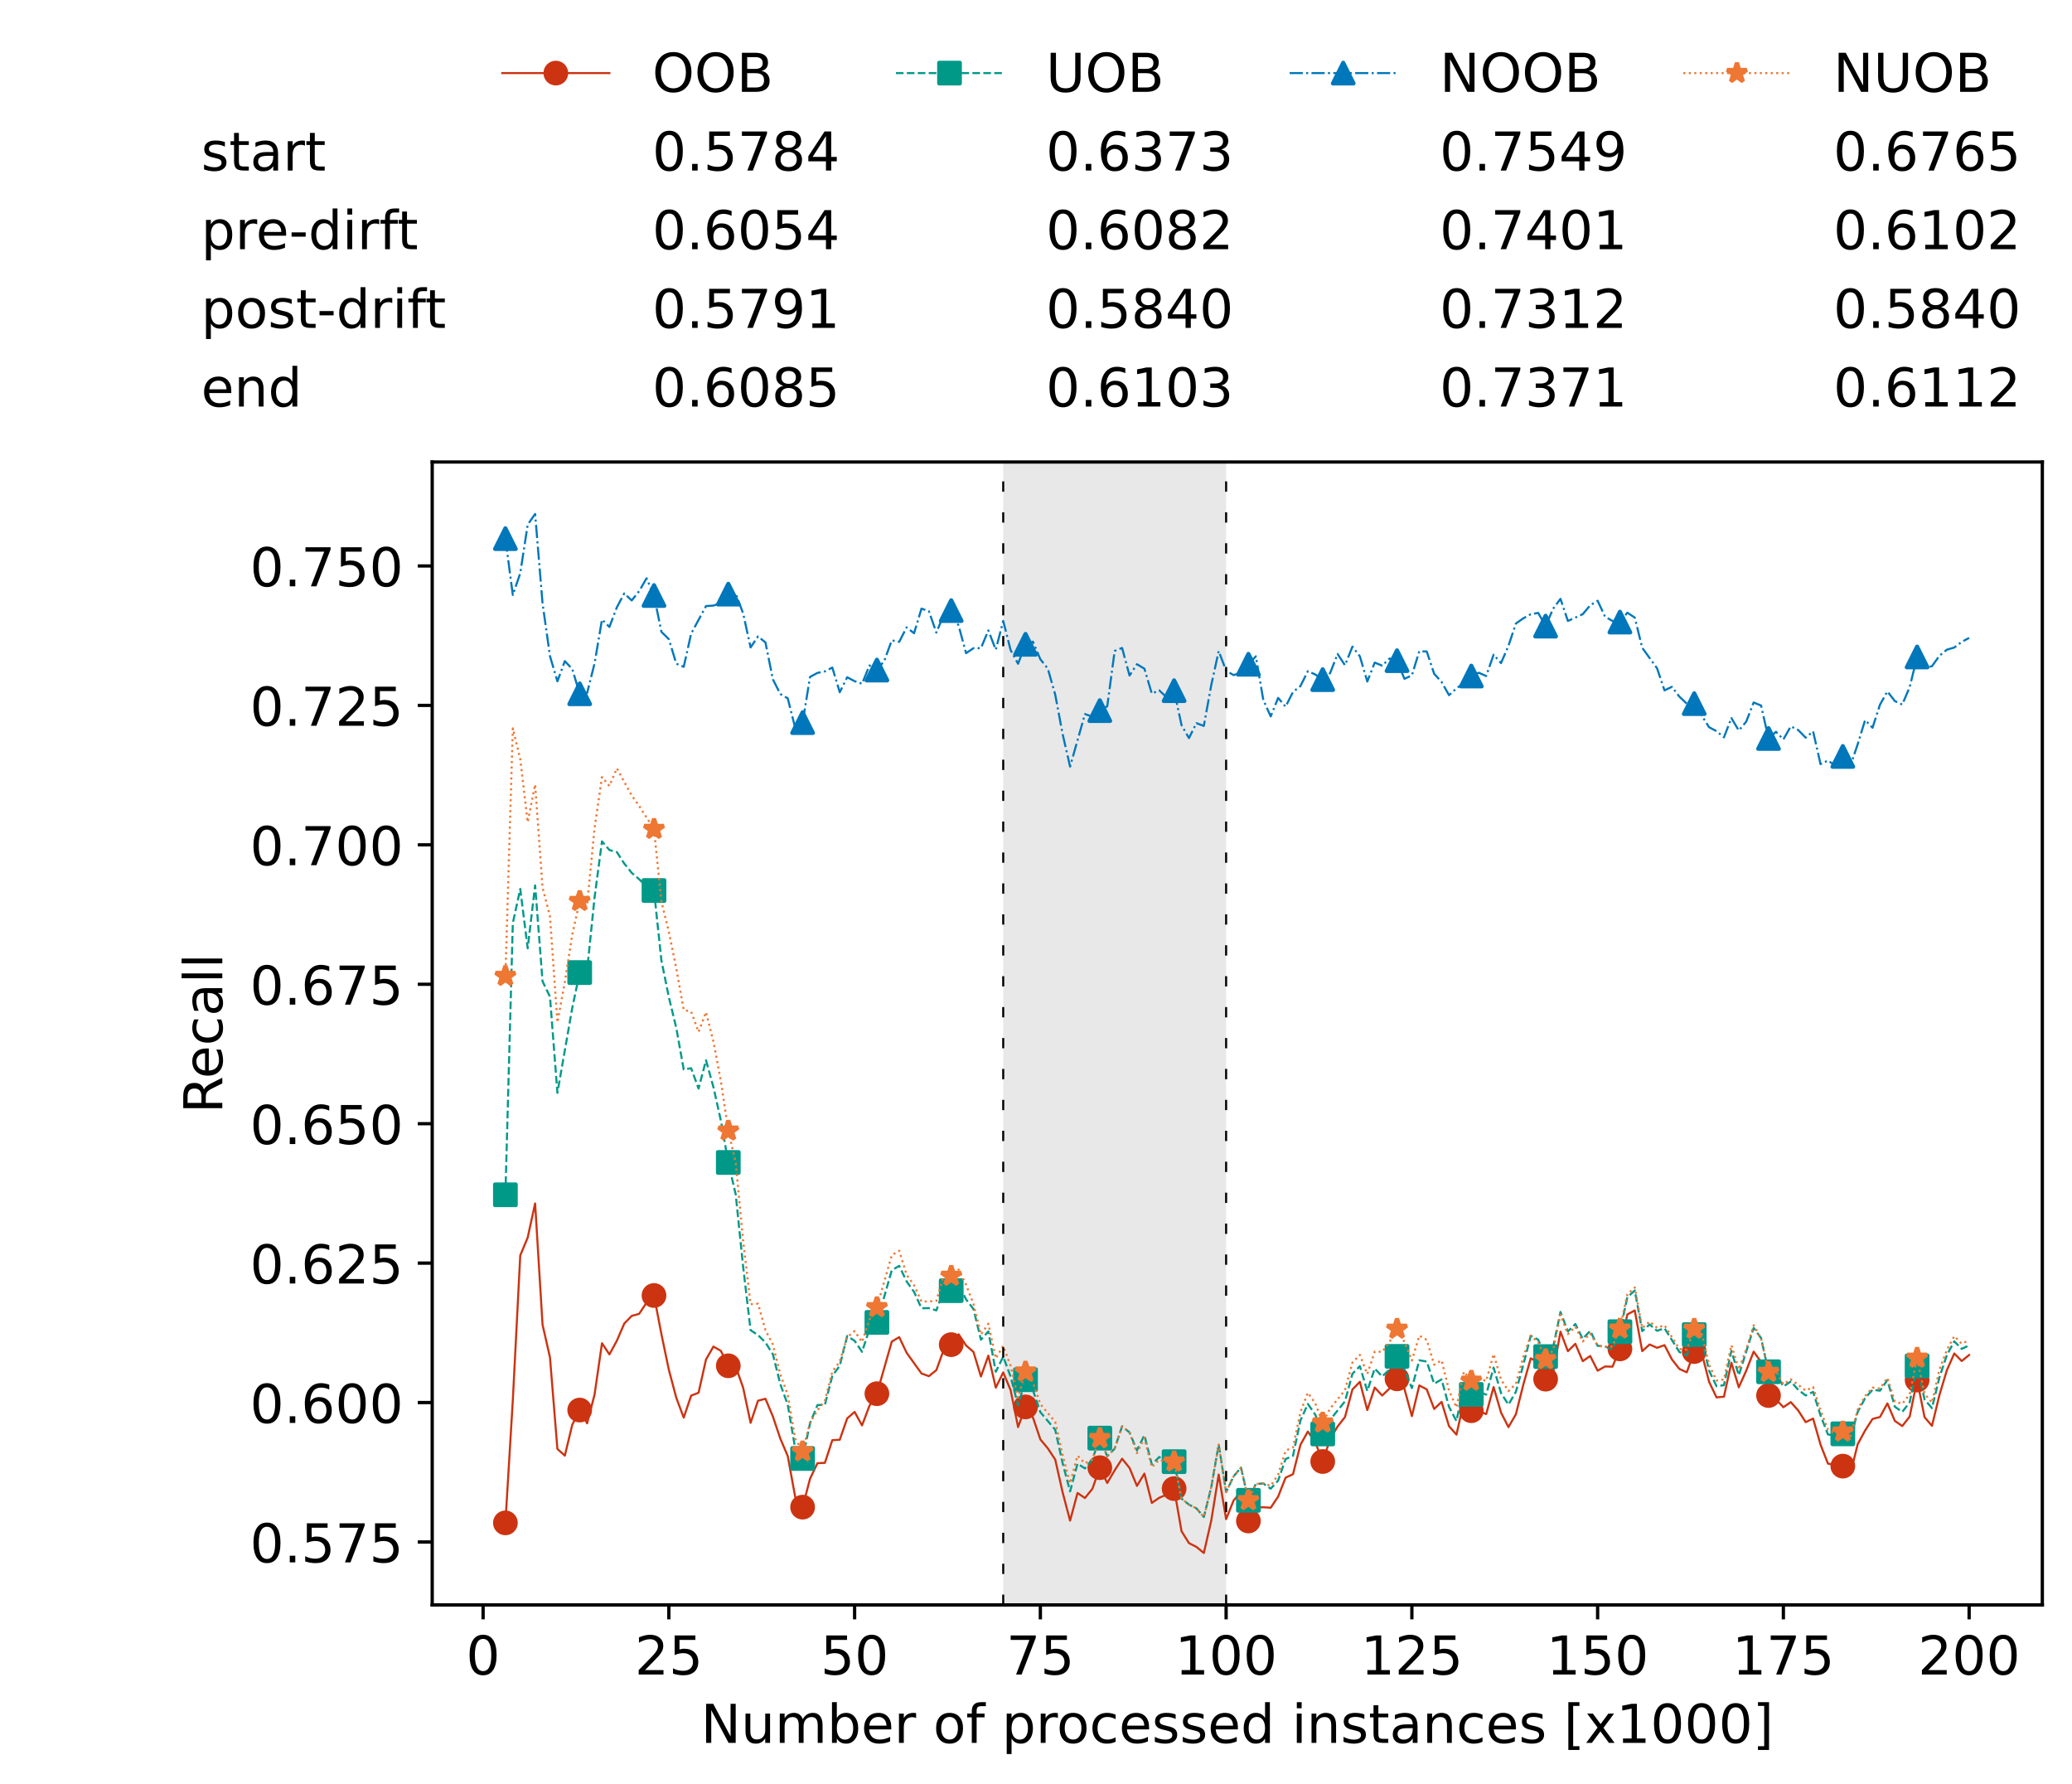 <?xml version="1.0" encoding="utf-8" standalone="no"?>
<!DOCTYPE svg PUBLIC "-//W3C//DTD SVG 1.1//EN"
  "http://www.w3.org/Graphics/SVG/1.1/DTD/svg11.dtd">
<!-- Created with matplotlib (https://matplotlib.org/) -->
<svg height="432.615pt" version="1.1" viewBox="0 0 502.65 432.615" width="502.65pt" xmlns="http://www.w3.org/2000/svg" xmlns:xlink="http://www.w3.org/1999/xlink">
 <defs>
  <style type="text/css">*{stroke-linecap:butt;stroke-linejoin:round;}</style>
 </defs>
 <g id="figure_1">
  <g id="patch_1">
   <path d="M 0 432.615 
L 502.65 432.615 
L 502.65 0 
L 0 0 
z
" style="fill:#ffffff;"/>
  </g>
  <g id="axes_1">
   <g id="patch_2">
    <path d="M 104.85 389.252 
L 495.45 389.252 
L 495.45 112.052 
L 104.85 112.052 
z
" style="fill:#ffffff;"/>
   </g>
   <g id="patch_3">
    <path clip-path="url(#pc558dee52c)" d="M 297.446 389.252 
L 297.446 112.052 
L 243.372 112.052 
L 243.372 389.252 
z
" style="fill:#d3d3d3;opacity:0.5;"/>
   </g>
   <g id="matplotlib.axis_1">
    <g id="xtick_1">
     <g id="line2d_1">
      <defs>
       <path d="M 0 0 
L 0 3.5 
" id="m1905e08713" style="stroke:#000000;stroke-width:0.8;"/>
      </defs>
      <g>
       <use style="stroke:#000000;stroke-width:0.8;" x="117.197" xlink:href="#m1905e08713" y="389.252"/>
      </g>
     </g>
     <g id="text_1">
      <!-- 0 -->
      <g transform="translate(113.061 406.13)scale(0.13 -0.13)">
       <defs>
        <path d="M 31.781 66.406 
Q 24.172 66.406 20.328 58.906 
Q 16.5 51.422 16.5 36.375 
Q 16.5 21.391 20.328 13.891 
Q 24.172 6.391 31.781 6.391 
Q 39.453 6.391 43.281 13.891 
Q 47.125 21.391 47.125 36.375 
Q 47.125 51.422 43.281 58.906 
Q 39.453 66.406 31.781 66.406 
z
M 31.781 74.219 
Q 44.047 74.219 50.516 64.516 
Q 56.984 54.828 56.984 36.375 
Q 56.984 17.969 50.516 8.266 
Q 44.047 -1.422 31.781 -1.422 
Q 19.531 -1.422 13.062 8.266 
Q 6.594 17.969 6.594 36.375 
Q 6.594 54.828 13.062 64.516 
Q 19.531 74.219 31.781 74.219 
z
" id="DejaVuSans-48"/>
       </defs>
       <use xlink:href="#DejaVuSans-48"/>
      </g>
     </g>
    </g>
    <g id="xtick_2">
     <g id="line2d_2">
      <g>
       <use style="stroke:#000000;stroke-width:0.8;" x="162.259" xlink:href="#m1905e08713" y="389.252"/>
      </g>
     </g>
     <g id="text_2">
      <!-- 25 -->
      <g transform="translate(153.988 406.13)scale(0.13 -0.13)">
       <defs>
        <path d="M 19.188 8.297 
L 53.609 8.297 
L 53.609 0 
L 7.328 0 
L 7.328 8.297 
Q 12.938 14.109 22.625 23.891 
Q 32.328 33.688 34.812 36.531 
Q 39.547 41.844 41.422 45.531 
Q 43.312 49.219 43.312 52.781 
Q 43.312 58.594 39.234 62.25 
Q 35.156 65.922 28.609 65.922 
Q 23.969 65.922 18.812 64.312 
Q 13.672 62.703 7.812 59.422 
L 7.812 69.391 
Q 13.766 71.781 18.938 73 
Q 24.125 74.219 28.422 74.219 
Q 39.75 74.219 46.484 68.547 
Q 53.219 62.891 53.219 53.422 
Q 53.219 48.922 51.531 44.891 
Q 49.859 40.875 45.406 35.406 
Q 44.188 33.984 37.641 27.219 
Q 31.109 20.453 19.188 8.297 
z
" id="DejaVuSans-50"/>
        <path d="M 10.797 72.906 
L 49.516 72.906 
L 49.516 64.594 
L 19.828 64.594 
L 19.828 46.734 
Q 21.969 47.469 24.109 47.828 
Q 26.266 48.188 28.422 48.188 
Q 40.625 48.188 47.75 41.5 
Q 54.891 34.812 54.891 23.391 
Q 54.891 11.625 47.562 5.094 
Q 40.234 -1.422 26.906 -1.422 
Q 22.312 -1.422 17.547 -0.641 
Q 12.797 0.141 7.719 1.703 
L 7.719 11.625 
Q 12.109 9.234 16.797 8.062 
Q 21.484 6.891 26.703 6.891 
Q 35.156 6.891 40.078 11.328 
Q 45.016 15.766 45.016 23.391 
Q 45.016 31 40.078 35.438 
Q 35.156 39.891 26.703 39.891 
Q 22.75 39.891 18.812 39.016 
Q 14.891 38.141 10.797 36.281 
z
" id="DejaVuSans-53"/>
       </defs>
       <use xlink:href="#DejaVuSans-50"/>
       <use x="63.623" xlink:href="#DejaVuSans-53"/>
      </g>
     </g>
    </g>
    <g id="xtick_3">
     <g id="line2d_3">
      <g>
       <use style="stroke:#000000;stroke-width:0.8;" x="207.322" xlink:href="#m1905e08713" y="389.252"/>
      </g>
     </g>
     <g id="text_3">
      <!-- 50 -->
      <g transform="translate(199.05 406.13)scale(0.13 -0.13)">
       <use xlink:href="#DejaVuSans-53"/>
       <use x="63.623" xlink:href="#DejaVuSans-48"/>
      </g>
     </g>
    </g>
    <g id="xtick_4">
     <g id="line2d_4">
      <g>
       <use style="stroke:#000000;stroke-width:0.8;" x="252.384" xlink:href="#m1905e08713" y="389.252"/>
      </g>
     </g>
     <g id="text_4">
      <!-- 75 -->
      <g transform="translate(244.113 406.13)scale(0.13 -0.13)">
       <defs>
        <path d="M 8.203 72.906 
L 55.078 72.906 
L 55.078 68.703 
L 28.609 0 
L 18.312 0 
L 43.219 64.594 
L 8.203 64.594 
z
" id="DejaVuSans-55"/>
       </defs>
       <use xlink:href="#DejaVuSans-55"/>
       <use x="63.623" xlink:href="#DejaVuSans-53"/>
      </g>
     </g>
    </g>
    <g id="xtick_5">
     <g id="line2d_5">
      <g>
       <use style="stroke:#000000;stroke-width:0.8;" x="297.446" xlink:href="#m1905e08713" y="389.252"/>
      </g>
     </g>
     <g id="text_5">
      <!-- 100 -->
      <g transform="translate(285.039 406.13)scale(0.13 -0.13)">
       <defs>
        <path d="M 12.406 8.297 
L 28.516 8.297 
L 28.516 63.922 
L 10.984 60.406 
L 10.984 69.391 
L 28.422 72.906 
L 38.281 72.906 
L 38.281 8.297 
L 54.391 8.297 
L 54.391 0 
L 12.406 0 
z
" id="DejaVuSans-49"/>
       </defs>
       <use xlink:href="#DejaVuSans-49"/>
       <use x="63.623" xlink:href="#DejaVuSans-48"/>
       <use x="127.246" xlink:href="#DejaVuSans-48"/>
      </g>
     </g>
    </g>
    <g id="xtick_6">
     <g id="line2d_6">
      <g>
       <use style="stroke:#000000;stroke-width:0.8;" x="342.509" xlink:href="#m1905e08713" y="389.252"/>
      </g>
     </g>
     <g id="text_6">
      <!-- 125 -->
      <g transform="translate(330.102 406.13)scale(0.13 -0.13)">
       <use xlink:href="#DejaVuSans-49"/>
       <use x="63.623" xlink:href="#DejaVuSans-50"/>
       <use x="127.246" xlink:href="#DejaVuSans-53"/>
      </g>
     </g>
    </g>
    <g id="xtick_7">
     <g id="line2d_7">
      <g>
       <use style="stroke:#000000;stroke-width:0.8;" x="387.571" xlink:href="#m1905e08713" y="389.252"/>
      </g>
     </g>
     <g id="text_7">
      <!-- 150 -->
      <g transform="translate(375.164 406.13)scale(0.13 -0.13)">
       <use xlink:href="#DejaVuSans-49"/>
       <use x="63.623" xlink:href="#DejaVuSans-53"/>
       <use x="127.246" xlink:href="#DejaVuSans-48"/>
      </g>
     </g>
    </g>
    <g id="xtick_8">
     <g id="line2d_8">
      <g>
       <use style="stroke:#000000;stroke-width:0.8;" x="432.633" xlink:href="#m1905e08713" y="389.252"/>
      </g>
     </g>
     <g id="text_8">
      <!-- 175 -->
      <g transform="translate(420.226 406.13)scale(0.13 -0.13)">
       <use xlink:href="#DejaVuSans-49"/>
       <use x="63.623" xlink:href="#DejaVuSans-55"/>
       <use x="127.246" xlink:href="#DejaVuSans-53"/>
      </g>
     </g>
    </g>
    <g id="xtick_9">
     <g id="line2d_9">
      <g>
       <use style="stroke:#000000;stroke-width:0.8;" x="477.695" xlink:href="#m1905e08713" y="389.252"/>
      </g>
     </g>
     <g id="text_9">
      <!-- 200 -->
      <g transform="translate(465.289 406.13)scale(0.13 -0.13)">
       <use xlink:href="#DejaVuSans-50"/>
       <use x="63.623" xlink:href="#DejaVuSans-48"/>
       <use x="127.246" xlink:href="#DejaVuSans-48"/>
      </g>
     </g>
    </g>
    <g id="text_10">
     <!-- Number of processed instances [x1000] -->
     <g transform="translate(170.025 422.711)scale(0.13 -0.13)">
      <defs>
       <path d="M 9.812 72.906 
L 23.094 72.906 
L 55.422 11.922 
L 55.422 72.906 
L 64.984 72.906 
L 64.984 0 
L 51.703 0 
L 19.391 60.984 
L 19.391 0 
L 9.812 0 
z
" id="DejaVuSans-78"/>
       <path d="M 8.5 21.578 
L 8.5 54.688 
L 17.484 54.688 
L 17.484 21.922 
Q 17.484 14.156 20.5 10.266 
Q 23.531 6.391 29.594 6.391 
Q 36.859 6.391 41.078 11.031 
Q 45.312 15.672 45.312 23.688 
L 45.312 54.688 
L 54.297 54.688 
L 54.297 0 
L 45.312 0 
L 45.312 8.406 
Q 42.047 3.422 37.719 1 
Q 33.406 -1.422 27.688 -1.422 
Q 18.266 -1.422 13.375 4.438 
Q 8.5 10.297 8.5 21.578 
z
M 31.109 56 
z
" id="DejaVuSans-117"/>
       <path d="M 52 44.188 
Q 55.375 50.25 60.062 53.125 
Q 64.75 56 71.094 56 
Q 79.641 56 84.281 50.016 
Q 88.922 44.047 88.922 33.016 
L 88.922 0 
L 79.891 0 
L 79.891 32.719 
Q 79.891 40.578 77.094 44.375 
Q 74.312 48.188 68.609 48.188 
Q 61.625 48.188 57.562 43.547 
Q 53.516 38.922 53.516 30.906 
L 53.516 0 
L 44.484 0 
L 44.484 32.719 
Q 44.484 40.625 41.703 44.406 
Q 38.922 48.188 33.109 48.188 
Q 26.219 48.188 22.156 43.531 
Q 18.109 38.875 18.109 30.906 
L 18.109 0 
L 9.078 0 
L 9.078 54.688 
L 18.109 54.688 
L 18.109 46.188 
Q 21.188 51.219 25.484 53.609 
Q 29.781 56 35.688 56 
Q 41.656 56 45.828 52.969 
Q 50 49.953 52 44.188 
z
" id="DejaVuSans-109"/>
       <path d="M 48.688 27.297 
Q 48.688 37.203 44.609 42.844 
Q 40.531 48.484 33.406 48.484 
Q 26.266 48.484 22.188 42.844 
Q 18.109 37.203 18.109 27.297 
Q 18.109 17.391 22.188 11.75 
Q 26.266 6.109 33.406 6.109 
Q 40.531 6.109 44.609 11.75 
Q 48.688 17.391 48.688 27.297 
z
M 18.109 46.391 
Q 20.953 51.266 25.266 53.625 
Q 29.594 56 35.594 56 
Q 45.562 56 51.781 48.094 
Q 58.016 40.188 58.016 27.297 
Q 58.016 14.406 51.781 6.484 
Q 45.562 -1.422 35.594 -1.422 
Q 29.594 -1.422 25.266 0.953 
Q 20.953 3.328 18.109 8.203 
L 18.109 0 
L 9.078 0 
L 9.078 75.984 
L 18.109 75.984 
z
" id="DejaVuSans-98"/>
       <path d="M 56.203 29.594 
L 56.203 25.203 
L 14.891 25.203 
Q 15.484 15.922 20.484 11.062 
Q 25.484 6.203 34.422 6.203 
Q 39.594 6.203 44.453 7.469 
Q 49.312 8.734 54.109 11.281 
L 54.109 2.781 
Q 49.266 0.734 44.188 -0.344 
Q 39.109 -1.422 33.891 -1.422 
Q 20.797 -1.422 13.156 6.188 
Q 5.516 13.812 5.516 26.812 
Q 5.516 40.234 12.766 48.109 
Q 20.016 56 32.328 56 
Q 43.359 56 49.781 48.891 
Q 56.203 41.797 56.203 29.594 
z
M 47.219 32.234 
Q 47.125 39.594 43.094 43.984 
Q 39.062 48.391 32.422 48.391 
Q 24.906 48.391 20.391 44.141 
Q 15.875 39.891 15.188 32.172 
z
" id="DejaVuSans-101"/>
       <path d="M 41.109 46.297 
Q 39.594 47.172 37.812 47.578 
Q 36.031 48 33.891 48 
Q 26.266 48 22.188 43.047 
Q 18.109 38.094 18.109 28.812 
L 18.109 0 
L 9.078 0 
L 9.078 54.688 
L 18.109 54.688 
L 18.109 46.188 
Q 20.953 51.172 25.484 53.578 
Q 30.031 56 36.531 56 
Q 37.453 56 38.578 55.875 
Q 39.703 55.766 41.062 55.516 
z
" id="DejaVuSans-114"/>
       <path id="DejaVuSans-32"/>
       <path d="M 30.609 48.391 
Q 23.391 48.391 19.188 42.75 
Q 14.984 37.109 14.984 27.297 
Q 14.984 17.484 19.156 11.844 
Q 23.344 6.203 30.609 6.203 
Q 37.797 6.203 41.984 11.859 
Q 46.188 17.531 46.188 27.297 
Q 46.188 37.016 41.984 42.703 
Q 37.797 48.391 30.609 48.391 
z
M 30.609 56 
Q 42.328 56 49.016 48.375 
Q 55.719 40.766 55.719 27.297 
Q 55.719 13.875 49.016 6.219 
Q 42.328 -1.422 30.609 -1.422 
Q 18.844 -1.422 12.172 6.219 
Q 5.516 13.875 5.516 27.297 
Q 5.516 40.766 12.172 48.375 
Q 18.844 56 30.609 56 
z
" id="DejaVuSans-111"/>
       <path d="M 37.109 75.984 
L 37.109 68.5 
L 28.516 68.5 
Q 23.688 68.5 21.797 66.547 
Q 19.922 64.594 19.922 59.516 
L 19.922 54.688 
L 34.719 54.688 
L 34.719 47.703 
L 19.922 47.703 
L 19.922 0 
L 10.891 0 
L 10.891 47.703 
L 2.297 47.703 
L 2.297 54.688 
L 10.891 54.688 
L 10.891 58.5 
Q 10.891 67.625 15.141 71.797 
Q 19.391 75.984 28.609 75.984 
z
" id="DejaVuSans-102"/>
       <path d="M 18.109 8.203 
L 18.109 -20.797 
L 9.078 -20.797 
L 9.078 54.688 
L 18.109 54.688 
L 18.109 46.391 
Q 20.953 51.266 25.266 53.625 
Q 29.594 56 35.594 56 
Q 45.562 56 51.781 48.094 
Q 58.016 40.188 58.016 27.297 
Q 58.016 14.406 51.781 6.484 
Q 45.562 -1.422 35.594 -1.422 
Q 29.594 -1.422 25.266 0.953 
Q 20.953 3.328 18.109 8.203 
z
M 48.688 27.297 
Q 48.688 37.203 44.609 42.844 
Q 40.531 48.484 33.406 48.484 
Q 26.266 48.484 22.188 42.844 
Q 18.109 37.203 18.109 27.297 
Q 18.109 17.391 22.188 11.75 
Q 26.266 6.109 33.406 6.109 
Q 40.531 6.109 44.609 11.75 
Q 48.688 17.391 48.688 27.297 
z
" id="DejaVuSans-112"/>
       <path d="M 48.781 52.594 
L 48.781 44.188 
Q 44.969 46.297 41.141 47.344 
Q 37.312 48.391 33.406 48.391 
Q 24.656 48.391 19.812 42.844 
Q 14.984 37.312 14.984 27.297 
Q 14.984 17.281 19.812 11.734 
Q 24.656 6.203 33.406 6.203 
Q 37.312 6.203 41.141 7.25 
Q 44.969 8.297 48.781 10.406 
L 48.781 2.094 
Q 45.016 0.344 40.984 -0.531 
Q 36.969 -1.422 32.422 -1.422 
Q 20.062 -1.422 12.781 6.344 
Q 5.516 14.109 5.516 27.297 
Q 5.516 40.672 12.859 48.328 
Q 20.219 56 33.016 56 
Q 37.156 56 41.109 55.141 
Q 45.062 54.297 48.781 52.594 
z
" id="DejaVuSans-99"/>
       <path d="M 44.281 53.078 
L 44.281 44.578 
Q 40.484 46.531 36.375 47.5 
Q 32.281 48.484 27.875 48.484 
Q 21.188 48.484 17.844 46.438 
Q 14.5 44.391 14.5 40.281 
Q 14.5 37.156 16.891 35.375 
Q 19.281 33.594 26.516 31.984 
L 29.594 31.297 
Q 39.156 29.25 43.188 25.516 
Q 47.219 21.781 47.219 15.094 
Q 47.219 7.469 41.188 3.016 
Q 35.156 -1.422 24.609 -1.422 
Q 20.219 -1.422 15.453 -0.562 
Q 10.688 0.297 5.422 2 
L 5.422 11.281 
Q 10.406 8.688 15.234 7.391 
Q 20.062 6.109 24.812 6.109 
Q 31.156 6.109 34.562 8.281 
Q 37.984 10.453 37.984 14.406 
Q 37.984 18.062 35.516 20.016 
Q 33.062 21.969 24.703 23.781 
L 21.578 24.516 
Q 13.234 26.266 9.516 29.906 
Q 5.812 33.547 5.812 39.891 
Q 5.812 47.609 11.281 51.797 
Q 16.75 56 26.812 56 
Q 31.781 56 36.172 55.266 
Q 40.578 54.547 44.281 53.078 
z
" id="DejaVuSans-115"/>
       <path d="M 45.406 46.391 
L 45.406 75.984 
L 54.391 75.984 
L 54.391 0 
L 45.406 0 
L 45.406 8.203 
Q 42.578 3.328 38.25 0.953 
Q 33.938 -1.422 27.875 -1.422 
Q 17.969 -1.422 11.734 6.484 
Q 5.516 14.406 5.516 27.297 
Q 5.516 40.188 11.734 48.094 
Q 17.969 56 27.875 56 
Q 33.938 56 38.25 53.625 
Q 42.578 51.266 45.406 46.391 
z
M 14.797 27.297 
Q 14.797 17.391 18.875 11.75 
Q 22.953 6.109 30.078 6.109 
Q 37.203 6.109 41.297 11.75 
Q 45.406 17.391 45.406 27.297 
Q 45.406 37.203 41.297 42.844 
Q 37.203 48.484 30.078 48.484 
Q 22.953 48.484 18.875 42.844 
Q 14.797 37.203 14.797 27.297 
z
" id="DejaVuSans-100"/>
       <path d="M 9.422 54.688 
L 18.406 54.688 
L 18.406 0 
L 9.422 0 
z
M 9.422 75.984 
L 18.406 75.984 
L 18.406 64.594 
L 9.422 64.594 
z
" id="DejaVuSans-105"/>
       <path d="M 54.891 33.016 
L 54.891 0 
L 45.906 0 
L 45.906 32.719 
Q 45.906 40.484 42.875 44.328 
Q 39.844 48.188 33.797 48.188 
Q 26.516 48.188 22.312 43.547 
Q 18.109 38.922 18.109 30.906 
L 18.109 0 
L 9.078 0 
L 9.078 54.688 
L 18.109 54.688 
L 18.109 46.188 
Q 21.344 51.125 25.703 53.562 
Q 30.078 56 35.797 56 
Q 45.219 56 50.047 50.172 
Q 54.891 44.344 54.891 33.016 
z
" id="DejaVuSans-110"/>
       <path d="M 18.312 70.219 
L 18.312 54.688 
L 36.812 54.688 
L 36.812 47.703 
L 18.312 47.703 
L 18.312 18.016 
Q 18.312 11.328 20.141 9.422 
Q 21.969 7.516 27.594 7.516 
L 36.812 7.516 
L 36.812 0 
L 27.594 0 
Q 17.188 0 13.234 3.875 
Q 9.281 7.766 9.281 18.016 
L 9.281 47.703 
L 2.688 47.703 
L 2.688 54.688 
L 9.281 54.688 
L 9.281 70.219 
z
" id="DejaVuSans-116"/>
       <path d="M 34.281 27.484 
Q 23.391 27.484 19.188 25 
Q 14.984 22.516 14.984 16.5 
Q 14.984 11.719 18.141 8.906 
Q 21.297 6.109 26.703 6.109 
Q 34.188 6.109 38.703 11.406 
Q 43.219 16.703 43.219 25.484 
L 43.219 27.484 
z
M 52.203 31.203 
L 52.203 0 
L 43.219 0 
L 43.219 8.297 
Q 40.141 3.328 35.547 0.953 
Q 30.953 -1.422 24.312 -1.422 
Q 15.922 -1.422 10.953 3.297 
Q 6 8.016 6 15.922 
Q 6 25.141 12.172 29.828 
Q 18.359 34.516 30.609 34.516 
L 43.219 34.516 
L 43.219 35.406 
Q 43.219 41.609 39.141 45 
Q 35.062 48.391 27.688 48.391 
Q 23 48.391 18.547 47.266 
Q 14.109 46.141 10.016 43.891 
L 10.016 52.203 
Q 14.938 54.109 19.578 55.047 
Q 24.219 56 28.609 56 
Q 40.484 56 46.344 49.844 
Q 52.203 43.703 52.203 31.203 
z
" id="DejaVuSans-97"/>
       <path d="M 8.594 75.984 
L 29.297 75.984 
L 29.297 69 
L 17.578 69 
L 17.578 -6.203 
L 29.297 -6.203 
L 29.297 -13.188 
L 8.594 -13.188 
z
" id="DejaVuSans-91"/>
       <path d="M 54.891 54.688 
L 35.109 28.078 
L 55.906 0 
L 45.312 0 
L 29.391 21.484 
L 13.484 0 
L 2.875 0 
L 24.125 28.609 
L 4.688 54.688 
L 15.281 54.688 
L 29.781 35.203 
L 44.281 54.688 
z
" id="DejaVuSans-120"/>
       <path d="M 30.422 75.984 
L 30.422 -13.188 
L 9.719 -13.188 
L 9.719 -6.203 
L 21.391 -6.203 
L 21.391 69 
L 9.719 69 
L 9.719 75.984 
z
" id="DejaVuSans-93"/>
      </defs>
      <use xlink:href="#DejaVuSans-78"/>
      <use x="74.805" xlink:href="#DejaVuSans-117"/>
      <use x="138.184" xlink:href="#DejaVuSans-109"/>
      <use x="235.596" xlink:href="#DejaVuSans-98"/>
      <use x="299.072" xlink:href="#DejaVuSans-101"/>
      <use x="360.596" xlink:href="#DejaVuSans-114"/>
      <use x="401.709" xlink:href="#DejaVuSans-32"/>
      <use x="433.496" xlink:href="#DejaVuSans-111"/>
      <use x="494.678" xlink:href="#DejaVuSans-102"/>
      <use x="529.883" xlink:href="#DejaVuSans-32"/>
      <use x="561.67" xlink:href="#DejaVuSans-112"/>
      <use x="625.146" xlink:href="#DejaVuSans-114"/>
      <use x="664.01" xlink:href="#DejaVuSans-111"/>
      <use x="725.191" xlink:href="#DejaVuSans-99"/>
      <use x="780.172" xlink:href="#DejaVuSans-101"/>
      <use x="841.695" xlink:href="#DejaVuSans-115"/>
      <use x="893.795" xlink:href="#DejaVuSans-115"/>
      <use x="945.895" xlink:href="#DejaVuSans-101"/>
      <use x="1007.418" xlink:href="#DejaVuSans-100"/>
      <use x="1070.895" xlink:href="#DejaVuSans-32"/>
      <use x="1102.682" xlink:href="#DejaVuSans-105"/>
      <use x="1130.465" xlink:href="#DejaVuSans-110"/>
      <use x="1193.844" xlink:href="#DejaVuSans-115"/>
      <use x="1245.943" xlink:href="#DejaVuSans-116"/>
      <use x="1285.152" xlink:href="#DejaVuSans-97"/>
      <use x="1346.432" xlink:href="#DejaVuSans-110"/>
      <use x="1409.811" xlink:href="#DejaVuSans-99"/>
      <use x="1464.791" xlink:href="#DejaVuSans-101"/>
      <use x="1526.314" xlink:href="#DejaVuSans-115"/>
      <use x="1578.414" xlink:href="#DejaVuSans-32"/>
      <use x="1610.201" xlink:href="#DejaVuSans-91"/>
      <use x="1649.215" xlink:href="#DejaVuSans-120"/>
      <use x="1708.395" xlink:href="#DejaVuSans-49"/>
      <use x="1772.018" xlink:href="#DejaVuSans-48"/>
      <use x="1835.641" xlink:href="#DejaVuSans-48"/>
      <use x="1899.264" xlink:href="#DejaVuSans-48"/>
      <use x="1962.887" xlink:href="#DejaVuSans-93"/>
     </g>
    </g>
   </g>
   <g id="matplotlib.axis_2">
    <g id="ytick_1">
     <g id="line2d_10">
      <defs>
       <path d="M 0 0 
L -3.5 0 
" id="m4933813d6f" style="stroke:#000000;stroke-width:0.8;"/>
      </defs>
      <g>
       <use style="stroke:#000000;stroke-width:0.8;" x="104.85" xlink:href="#m4933813d6f" y="373.988"/>
      </g>
     </g>
     <g id="text_11">
      <!-- 0.575 -->
      <g transform="translate(60.633 378.927)scale(0.13 -0.13)">
       <defs>
        <path d="M 10.688 12.406 
L 21 12.406 
L 21 0 
L 10.688 0 
z
" id="DejaVuSans-46"/>
       </defs>
       <use xlink:href="#DejaVuSans-48"/>
       <use x="63.623" xlink:href="#DejaVuSans-46"/>
       <use x="95.41" xlink:href="#DejaVuSans-53"/>
       <use x="159.033" xlink:href="#DejaVuSans-55"/>
       <use x="222.656" xlink:href="#DejaVuSans-53"/>
      </g>
     </g>
    </g>
    <g id="ytick_2">
     <g id="line2d_11">
      <g>
       <use style="stroke:#000000;stroke-width:0.8;" x="104.85" xlink:href="#m4933813d6f" y="340.17"/>
      </g>
     </g>
     <g id="text_12">
      <!-- 0.600 -->
      <g transform="translate(60.633 345.109)scale(0.13 -0.13)">
       <defs>
        <path d="M 33.016 40.375 
Q 26.375 40.375 22.484 35.828 
Q 18.609 31.297 18.609 23.391 
Q 18.609 15.531 22.484 10.953 
Q 26.375 6.391 33.016 6.391 
Q 39.656 6.391 43.531 10.953 
Q 47.406 15.531 47.406 23.391 
Q 47.406 31.297 43.531 35.828 
Q 39.656 40.375 33.016 40.375 
z
M 52.594 71.297 
L 52.594 62.312 
Q 48.875 64.062 45.094 64.984 
Q 41.312 65.922 37.594 65.922 
Q 27.828 65.922 22.672 59.328 
Q 17.531 52.734 16.797 39.406 
Q 19.672 43.656 24.016 45.922 
Q 28.375 48.188 33.594 48.188 
Q 44.578 48.188 50.953 41.516 
Q 57.328 34.859 57.328 23.391 
Q 57.328 12.156 50.688 5.359 
Q 44.047 -1.422 33.016 -1.422 
Q 20.359 -1.422 13.672 8.266 
Q 6.984 17.969 6.984 36.375 
Q 6.984 53.656 15.188 63.938 
Q 23.391 74.219 37.203 74.219 
Q 40.922 74.219 44.703 73.484 
Q 48.484 72.75 52.594 71.297 
z
" id="DejaVuSans-54"/>
       </defs>
       <use xlink:href="#DejaVuSans-48"/>
       <use x="63.623" xlink:href="#DejaVuSans-46"/>
       <use x="95.41" xlink:href="#DejaVuSans-54"/>
       <use x="159.033" xlink:href="#DejaVuSans-48"/>
       <use x="222.656" xlink:href="#DejaVuSans-48"/>
      </g>
     </g>
    </g>
    <g id="ytick_3">
     <g id="line2d_12">
      <g>
       <use style="stroke:#000000;stroke-width:0.8;" x="104.85" xlink:href="#m4933813d6f" y="306.352"/>
      </g>
     </g>
     <g id="text_13">
      <!-- 0.625 -->
      <g transform="translate(60.633 311.291)scale(0.13 -0.13)">
       <use xlink:href="#DejaVuSans-48"/>
       <use x="63.623" xlink:href="#DejaVuSans-46"/>
       <use x="95.41" xlink:href="#DejaVuSans-54"/>
       <use x="159.033" xlink:href="#DejaVuSans-50"/>
       <use x="222.656" xlink:href="#DejaVuSans-53"/>
      </g>
     </g>
    </g>
    <g id="ytick_4">
     <g id="line2d_13">
      <g>
       <use style="stroke:#000000;stroke-width:0.8;" x="104.85" xlink:href="#m4933813d6f" y="272.535"/>
      </g>
     </g>
     <g id="text_14">
      <!-- 0.650 -->
      <g transform="translate(60.633 277.474)scale(0.13 -0.13)">
       <use xlink:href="#DejaVuSans-48"/>
       <use x="63.623" xlink:href="#DejaVuSans-46"/>
       <use x="95.41" xlink:href="#DejaVuSans-54"/>
       <use x="159.033" xlink:href="#DejaVuSans-53"/>
       <use x="222.656" xlink:href="#DejaVuSans-48"/>
      </g>
     </g>
    </g>
    <g id="ytick_5">
     <g id="line2d_14">
      <g>
       <use style="stroke:#000000;stroke-width:0.8;" x="104.85" xlink:href="#m4933813d6f" y="238.717"/>
      </g>
     </g>
     <g id="text_15">
      <!-- 0.675 -->
      <g transform="translate(60.633 243.656)scale(0.13 -0.13)">
       <use xlink:href="#DejaVuSans-48"/>
       <use x="63.623" xlink:href="#DejaVuSans-46"/>
       <use x="95.41" xlink:href="#DejaVuSans-54"/>
       <use x="159.033" xlink:href="#DejaVuSans-55"/>
       <use x="222.656" xlink:href="#DejaVuSans-53"/>
      </g>
     </g>
    </g>
    <g id="ytick_6">
     <g id="line2d_15">
      <g>
       <use style="stroke:#000000;stroke-width:0.8;" x="104.85" xlink:href="#m4933813d6f" y="204.899"/>
      </g>
     </g>
     <g id="text_16">
      <!-- 0.700 -->
      <g transform="translate(60.633 209.838)scale(0.13 -0.13)">
       <use xlink:href="#DejaVuSans-48"/>
       <use x="63.623" xlink:href="#DejaVuSans-46"/>
       <use x="95.41" xlink:href="#DejaVuSans-55"/>
       <use x="159.033" xlink:href="#DejaVuSans-48"/>
       <use x="222.656" xlink:href="#DejaVuSans-48"/>
      </g>
     </g>
    </g>
    <g id="ytick_7">
     <g id="line2d_16">
      <g>
       <use style="stroke:#000000;stroke-width:0.8;" x="104.85" xlink:href="#m4933813d6f" y="171.081"/>
      </g>
     </g>
     <g id="text_17">
      <!-- 0.725 -->
      <g transform="translate(60.633 176.02)scale(0.13 -0.13)">
       <use xlink:href="#DejaVuSans-48"/>
       <use x="63.623" xlink:href="#DejaVuSans-46"/>
       <use x="95.41" xlink:href="#DejaVuSans-55"/>
       <use x="159.033" xlink:href="#DejaVuSans-50"/>
       <use x="222.656" xlink:href="#DejaVuSans-53"/>
      </g>
     </g>
    </g>
    <g id="ytick_8">
     <g id="line2d_17">
      <g>
       <use style="stroke:#000000;stroke-width:0.8;" x="104.85" xlink:href="#m4933813d6f" y="137.263"/>
      </g>
     </g>
     <g id="text_18">
      <!-- 0.750 -->
      <g transform="translate(60.633 142.202)scale(0.13 -0.13)">
       <use xlink:href="#DejaVuSans-48"/>
       <use x="63.623" xlink:href="#DejaVuSans-46"/>
       <use x="95.41" xlink:href="#DejaVuSans-55"/>
       <use x="159.033" xlink:href="#DejaVuSans-53"/>
       <use x="222.656" xlink:href="#DejaVuSans-48"/>
      </g>
     </g>
    </g>
    <g id="text_19">
     <!-- Recall -->
     <g transform="translate(53.93 270.044)rotate(-90)scale(0.13 -0.13)">
      <defs>
       <path d="M 44.391 34.188 
Q 47.562 33.109 50.562 29.594 
Q 53.562 26.078 56.594 19.922 
L 66.609 0 
L 56 0 
L 46.688 18.703 
Q 43.062 26.031 39.672 28.422 
Q 36.281 30.812 30.422 30.812 
L 19.672 30.812 
L 19.672 0 
L 9.812 0 
L 9.812 72.906 
L 32.078 72.906 
Q 44.578 72.906 50.734 67.672 
Q 56.891 62.453 56.891 51.906 
Q 56.891 45.016 53.688 40.469 
Q 50.484 35.938 44.391 34.188 
z
M 19.672 64.797 
L 19.672 38.922 
L 32.078 38.922 
Q 39.203 38.922 42.844 42.219 
Q 46.484 45.516 46.484 51.906 
Q 46.484 58.297 42.844 61.547 
Q 39.203 64.797 32.078 64.797 
z
" id="DejaVuSans-82"/>
       <path d="M 9.422 75.984 
L 18.406 75.984 
L 18.406 0 
L 9.422 0 
z
" id="DejaVuSans-108"/>
      </defs>
      <use xlink:href="#DejaVuSans-82"/>
      <use x="64.982" xlink:href="#DejaVuSans-101"/>
      <use x="126.506" xlink:href="#DejaVuSans-99"/>
      <use x="181.486" xlink:href="#DejaVuSans-97"/>
      <use x="242.766" xlink:href="#DejaVuSans-108"/>
      <use x="270.549" xlink:href="#DejaVuSans-108"/>
     </g>
    </g>
   </g>
   <g id="line2d_18"/>
   <g id="line2d_19"/>
   <g id="line2d_20"/>
   <g id="line2d_21"/>
   <g id="line2d_22"/>
   <g id="line2d_23">
    <path clip-path="url(#pc558dee52c)" d="M 122.605 369.347 
L 124.407 339.575 
L 126.21 304.485 
L 128.012 300.158 
L 129.815 291.876 
L 131.617 321.283 
L 133.419 329.215 
L 135.222 351.426 
L 137.024 353.038 
L 138.827 345.552 
L 140.629 341.988 
L 142.432 345.208 
L 144.234 338.237 
L 146.037 325.782 
L 147.839 328.486 
L 149.642 325.182 
L 151.444 321.006 
L 153.247 319.149 
L 155.049 318.657 
L 156.852 315.928 
L 158.654 314.201 
L 160.457 323.598 
L 162.259 332.235 
L 164.062 339.002 
L 165.864 343.824 
L 167.667 338.488 
L 169.469 337.784 
L 171.272 329.721 
L 173.074 326.588 
L 174.877 327.629 
L 176.679 331.252 
L 178.482 331.441 
L 180.284 336.589 
L 182.087 345.089 
L 183.889 339.722 
L 185.692 339.246 
L 187.494 343.545 
L 189.297 348.905 
L 191.099 353.129 
L 192.902 363.034 
L 194.704 365.533 
L 196.507 358.645 
L 198.309 354.869 
L 200.112 354.795 
L 201.914 349.286 
L 203.717 349.19 
L 205.519 344.005 
L 207.322 342.443 
L 209.124 345.711 
L 210.927 340.937 
L 212.729 338.018 
L 216.334 325.386 
L 218.137 324.301 
L 219.939 328.091 
L 223.544 333.116 
L 225.347 333.767 
L 227.149 332.304 
L 228.952 327.331 
L 230.754 326.12 
L 232.557 323.612 
L 234.359 326.318 
L 236.162 327.899 
L 237.964 333.846 
L 239.767 328.799 
L 241.569 336.547 
L 243.372 332.866 
L 245.174 337.16 
L 246.976 346.115 
L 248.779 341.226 
L 250.581 343.778 
L 252.384 349.108 
L 254.186 351.266 
L 255.989 353.994 
L 257.791 361.973 
L 259.594 368.802 
L 261.396 362.11 
L 263.199 363.314 
L 265.001 361.1 
L 266.804 355.962 
L 268.606 359.674 
L 270.409 356.612 
L 272.211 353.791 
L 274.014 356.021 
L 275.816 360.38 
L 277.619 357.402 
L 279.421 364.508 
L 281.224 363.261 
L 283.026 362.491 
L 284.829 361.04 
L 286.631 371.364 
L 288.434 374.265 
L 290.236 375.166 
L 292.039 376.652 
L 293.841 368.795 
L 295.644 357.637 
L 297.446 368.446 
L 299.249 363.941 
L 301.051 361.772 
L 302.854 368.895 
L 304.656 365.66 
L 306.459 365.555 
L 308.261 365.681 
L 310.064 362.974 
L 311.866 358.388 
L 313.669 357.544 
L 315.471 350.425 
L 317.274 347.196 
L 319.076 349.789 
L 320.879 354.466 
L 322.681 348.987 
L 324.484 345.979 
L 326.286 343.676 
L 328.089 336.995 
L 329.891 335.141 
L 331.694 341.99 
L 333.496 336.527 
L 335.299 338.461 
L 337.101 336.748 
L 338.904 334.418 
L 340.706 336.842 
L 342.509 343.453 
L 344.311 336.016 
L 346.114 336.963 
L 347.916 341.72 
L 349.719 340.006 
L 351.521 345.9 
L 353.324 347.945 
L 355.126 339.928 
L 356.928 342.146 
L 358.731 342.177 
L 360.533 342.973 
L 362.336 336.413 
L 364.138 342.597 
L 365.941 346.125 
L 367.743 343.002 
L 369.546 335.812 
L 371.348 329.439 
L 373.151 330.395 
L 374.953 334.493 
L 376.756 332.971 
L 378.558 322.982 
L 380.361 327.709 
L 382.163 325.919 
L 383.966 330.129 
L 385.768 328.873 
L 387.571 332.434 
L 389.373 331.421 
L 391.176 331.463 
L 392.978 327.153 
L 394.781 318.794 
L 396.583 317.832 
L 398.386 327.692 
L 400.188 326.082 
L 401.991 326.891 
L 403.793 326.247 
L 405.596 329.709 
L 407.398 332.003 
L 409.201 332.834 
L 411.003 327.792 
L 412.806 328.069 
L 414.608 335.126 
L 416.411 338.911 
L 418.213 338.745 
L 420.016 330.516 
L 421.818 336.464 
L 423.621 332.439 
L 425.423 327.823 
L 427.226 330.31 
L 429.028 338.464 
L 430.831 339.384 
L 432.633 341.297 
L 434.436 340.066 
L 436.238 342.092 
L 438.041 344.92 
L 439.843 344.054 
L 441.646 350.376 
L 443.448 354.982 
L 447.053 355.585 
L 448.856 357.568 
L 450.658 350.274 
L 452.461 346.947 
L 454.263 344.144 
L 456.066 343.675 
L 457.868 340.371 
L 459.671 344.618 
L 461.473 345.866 
L 463.276 343.563 
L 465.078 334.712 
L 466.881 343.713 
L 468.683 345.817 
L 470.485 338.368 
L 472.288 332.334 
L 474.09 328.263 
L 475.893 330.095 
L 477.695 328.63 
L 477.695 328.63 
" style="fill:none;stroke:#cc3311;stroke-linecap:square;stroke-width:0.5;"/>
    <defs>
     <path d="M 0 2.5 
C 0.663 2.5 1.299 2.237 1.768 1.768 
C 2.237 1.299 2.5 0.663 2.5 0 
C 2.5 -0.663 2.237 -1.299 1.768 -1.768 
C 1.299 -2.237 0.663 -2.5 0 -2.5 
C -0.663 -2.5 -1.299 -2.237 -1.768 -1.768 
C -2.237 -1.299 -2.5 -0.663 -2.5 0 
C -2.5 0.663 -2.237 1.299 -1.768 1.768 
C -1.299 2.237 -0.663 2.5 0 2.5 
z
" id="m880c301ed8" style="stroke:#cc3311;"/>
    </defs>
    <g clip-path="url(#pc558dee52c)">
     <use style="fill:#cc3311;stroke:#cc3311;" x="122.605" xlink:href="#m880c301ed8" y="369.347"/>
     <use style="fill:#cc3311;stroke:#cc3311;" x="140.629" xlink:href="#m880c301ed8" y="341.988"/>
     <use style="fill:#cc3311;stroke:#cc3311;" x="158.654" xlink:href="#m880c301ed8" y="314.201"/>
     <use style="fill:#cc3311;stroke:#cc3311;" x="176.679" xlink:href="#m880c301ed8" y="331.252"/>
     <use style="fill:#cc3311;stroke:#cc3311;" x="194.704" xlink:href="#m880c301ed8" y="365.533"/>
     <use style="fill:#cc3311;stroke:#cc3311;" x="212.729" xlink:href="#m880c301ed8" y="338.018"/>
     <use style="fill:#cc3311;stroke:#cc3311;" x="230.754" xlink:href="#m880c301ed8" y="326.12"/>
     <use style="fill:#cc3311;stroke:#cc3311;" x="248.779" xlink:href="#m880c301ed8" y="341.226"/>
     <use style="fill:#cc3311;stroke:#cc3311;" x="266.804" xlink:href="#m880c301ed8" y="355.962"/>
     <use style="fill:#cc3311;stroke:#cc3311;" x="284.829" xlink:href="#m880c301ed8" y="361.04"/>
     <use style="fill:#cc3311;stroke:#cc3311;" x="302.854" xlink:href="#m880c301ed8" y="368.895"/>
     <use style="fill:#cc3311;stroke:#cc3311;" x="320.879" xlink:href="#m880c301ed8" y="354.466"/>
     <use style="fill:#cc3311;stroke:#cc3311;" x="338.904" xlink:href="#m880c301ed8" y="334.418"/>
     <use style="fill:#cc3311;stroke:#cc3311;" x="356.928" xlink:href="#m880c301ed8" y="342.146"/>
     <use style="fill:#cc3311;stroke:#cc3311;" x="374.953" xlink:href="#m880c301ed8" y="334.493"/>
     <use style="fill:#cc3311;stroke:#cc3311;" x="392.978" xlink:href="#m880c301ed8" y="327.153"/>
     <use style="fill:#cc3311;stroke:#cc3311;" x="411.003" xlink:href="#m880c301ed8" y="327.792"/>
     <use style="fill:#cc3311;stroke:#cc3311;" x="429.028" xlink:href="#m880c301ed8" y="338.464"/>
     <use style="fill:#cc3311;stroke:#cc3311;" x="447.053" xlink:href="#m880c301ed8" y="355.585"/>
     <use style="fill:#cc3311;stroke:#cc3311;" x="465.078" xlink:href="#m880c301ed8" y="334.712"/>
    </g>
   </g>
   <g id="line2d_24"/>
   <g id="line2d_25"/>
   <g id="line2d_26"/>
   <g id="line2d_27"/>
   <g id="line2d_28">
    <path clip-path="url(#pc558dee52c)" d="M 122.605 289.775 
L 124.407 223.871 
L 126.21 215.587 
L 128.012 229.998 
L 129.815 214.734 
L 131.617 238.013 
L 133.419 241.737 
L 135.222 265.052 
L 138.827 244.446 
L 140.629 235.884 
L 142.432 235.304 
L 144.234 217.675 
L 146.037 204.061 
L 147.839 206.153 
L 149.642 206.651 
L 151.444 209.448 
L 153.247 211.7 
L 155.049 213.231 
L 156.852 215.069 
L 158.654 215.982 
L 160.457 232.97 
L 162.259 241.852 
L 164.062 249.316 
L 165.864 259.392 
L 167.667 259.082 
L 169.469 264.014 
L 171.272 257.15 
L 173.074 263.679 
L 174.877 271.797 
L 176.679 281.936 
L 178.482 289.71 
L 180.284 307.28 
L 182.087 322.621 
L 183.889 323.799 
L 185.692 325.592 
L 187.494 328.467 
L 189.297 335.706 
L 191.099 340.675 
L 192.902 351.285 
L 194.704 353.729 
L 196.507 345.19 
L 198.309 340.776 
L 200.112 340.702 
L 201.914 333.707 
L 203.717 331.234 
L 205.519 324.019 
L 207.322 325.19 
L 209.124 327.865 
L 210.927 322.355 
L 212.729 320.725 
L 216.334 308.093 
L 218.137 307.008 
L 219.939 310.798 
L 221.742 313.332 
L 223.544 317.292 
L 225.347 317.267 
L 227.149 317.819 
L 228.952 312.846 
L 230.754 313.03 
L 232.557 311.481 
L 234.359 315.149 
L 236.162 317.49 
L 237.964 324.923 
L 239.767 322.923 
L 241.569 332.7 
L 243.372 329.019 
L 245.174 333.906 
L 246.976 340.872 
L 248.779 334.616 
L 250.581 337.169 
L 252.384 342.499 
L 255.989 346.769 
L 257.791 354.883 
L 259.594 361.711 
L 261.396 354.976 
L 263.199 356.151 
L 265.001 353.937 
L 266.804 348.799 
L 268.606 353.201 
L 270.409 351.336 
L 272.211 345.927 
L 274.014 347.414 
L 275.816 351.773 
L 277.619 348.083 
L 279.421 355.188 
L 281.224 353.368 
L 283.026 354.589 
L 284.829 354.503 
L 286.631 363.474 
L 288.434 364.922 
L 290.236 365.822 
L 292.039 367.923 
L 293.841 360.692 
L 295.644 350.35 
L 297.446 361.878 
L 299.249 358.092 
L 301.051 355.923 
L 302.854 363.881 
L 304.656 359.903 
L 306.459 359.798 
L 308.261 361.054 
L 310.064 359.091 
L 311.866 353.872 
L 313.669 353.084 
L 315.471 344.541 
L 317.274 340.505 
L 319.076 343.098 
L 320.879 347.776 
L 322.681 344.339 
L 326.286 339.873 
L 328.089 333.192 
L 329.891 331.339 
L 331.694 337.372 
L 333.496 331.91 
L 335.299 333.843 
L 337.101 332.13 
L 338.904 328.966 
L 340.706 332.133 
L 342.509 336.652 
L 344.311 329.912 
L 346.114 330.221 
L 347.916 335.61 
L 349.719 334.553 
L 351.521 341.221 
L 353.324 344.646 
L 355.126 335.972 
L 356.928 338.19 
L 358.731 337.531 
L 360.533 338.246 
L 362.336 331.686 
L 364.138 337.87 
L 365.941 340.671 
L 367.743 337.547 
L 369.546 331.002 
L 371.348 323.966 
L 373.151 324.921 
L 374.953 329.019 
L 376.756 326.808 
L 378.558 318.198 
L 380.361 322.925 
L 382.163 321.117 
L 383.966 324.728 
L 385.768 322.768 
L 387.571 326.406 
L 389.373 326.59 
L 391.176 327.289 
L 392.978 322.979 
L 394.781 314.62 
L 396.583 312.981 
L 398.386 322.841 
L 400.188 321.231 
L 401.991 322.768 
L 403.793 322.123 
L 407.398 327.899 
L 409.201 328.729 
L 411.003 323.687 
L 412.806 324.655 
L 414.608 332.424 
L 416.411 336.208 
L 418.213 335.956 
L 420.016 327.614 
L 421.818 333.554 
L 425.423 322.06 
L 427.226 324.547 
L 429.028 332.701 
L 430.831 333 
L 432.633 336.28 
L 434.436 335.049 
L 436.238 337.075 
L 438.041 338.448 
L 439.843 337.582 
L 441.646 343.295 
L 443.448 347.901 
L 445.251 348.236 
L 447.053 347.752 
L 448.856 349.072 
L 450.658 342.441 
L 452.461 339.114 
L 454.263 337.055 
L 456.066 337.297 
L 457.868 334.705 
L 459.671 341.182 
L 461.473 342.43 
L 463.276 340.127 
L 465.078 331.276 
L 466.881 339.411 
L 468.683 341.515 
L 470.485 334.066 
L 472.288 328.67 
L 474.09 325.318 
L 475.893 327.15 
L 477.695 326.295 
L 477.695 326.295 
" style="fill:none;stroke:#009988;stroke-dasharray:1.85,0.8;stroke-dashoffset:0;stroke-width:0.5;"/>
    <defs>
     <path d="M -2.5 2.5 
L 2.5 2.5 
L 2.5 -2.5 
L -2.5 -2.5 
z
" id="mb0fc6f176e" style="stroke:#009988;stroke-linejoin:miter;"/>
    </defs>
    <g clip-path="url(#pc558dee52c)">
     <use style="fill:#009988;stroke:#009988;stroke-linejoin:miter;" x="122.605" xlink:href="#mb0fc6f176e" y="289.775"/>
     <use style="fill:#009988;stroke:#009988;stroke-linejoin:miter;" x="140.629" xlink:href="#mb0fc6f176e" y="235.884"/>
     <use style="fill:#009988;stroke:#009988;stroke-linejoin:miter;" x="158.654" xlink:href="#mb0fc6f176e" y="215.982"/>
     <use style="fill:#009988;stroke:#009988;stroke-linejoin:miter;" x="176.679" xlink:href="#mb0fc6f176e" y="281.936"/>
     <use style="fill:#009988;stroke:#009988;stroke-linejoin:miter;" x="194.704" xlink:href="#mb0fc6f176e" y="353.729"/>
     <use style="fill:#009988;stroke:#009988;stroke-linejoin:miter;" x="212.729" xlink:href="#mb0fc6f176e" y="320.725"/>
     <use style="fill:#009988;stroke:#009988;stroke-linejoin:miter;" x="230.754" xlink:href="#mb0fc6f176e" y="313.03"/>
     <use style="fill:#009988;stroke:#009988;stroke-linejoin:miter;" x="248.779" xlink:href="#mb0fc6f176e" y="334.616"/>
     <use style="fill:#009988;stroke:#009988;stroke-linejoin:miter;" x="266.804" xlink:href="#mb0fc6f176e" y="348.799"/>
     <use style="fill:#009988;stroke:#009988;stroke-linejoin:miter;" x="284.829" xlink:href="#mb0fc6f176e" y="354.503"/>
     <use style="fill:#009988;stroke:#009988;stroke-linejoin:miter;" x="302.854" xlink:href="#mb0fc6f176e" y="363.881"/>
     <use style="fill:#009988;stroke:#009988;stroke-linejoin:miter;" x="320.879" xlink:href="#mb0fc6f176e" y="347.776"/>
     <use style="fill:#009988;stroke:#009988;stroke-linejoin:miter;" x="338.904" xlink:href="#mb0fc6f176e" y="328.966"/>
     <use style="fill:#009988;stroke:#009988;stroke-linejoin:miter;" x="356.928" xlink:href="#mb0fc6f176e" y="338.19"/>
     <use style="fill:#009988;stroke:#009988;stroke-linejoin:miter;" x="374.953" xlink:href="#mb0fc6f176e" y="329.019"/>
     <use style="fill:#009988;stroke:#009988;stroke-linejoin:miter;" x="392.978" xlink:href="#mb0fc6f176e" y="322.979"/>
     <use style="fill:#009988;stroke:#009988;stroke-linejoin:miter;" x="411.003" xlink:href="#mb0fc6f176e" y="323.687"/>
     <use style="fill:#009988;stroke:#009988;stroke-linejoin:miter;" x="429.028" xlink:href="#mb0fc6f176e" y="332.701"/>
     <use style="fill:#009988;stroke:#009988;stroke-linejoin:miter;" x="447.053" xlink:href="#mb0fc6f176e" y="347.752"/>
     <use style="fill:#009988;stroke:#009988;stroke-linejoin:miter;" x="465.078" xlink:href="#mb0fc6f176e" y="331.276"/>
    </g>
   </g>
   <g id="line2d_29"/>
   <g id="line2d_30"/>
   <g id="line2d_31"/>
   <g id="line2d_32"/>
   <g id="line2d_33">
    <path clip-path="url(#pc558dee52c)" d="M 122.605 130.632 
L 124.407 144.3 
L 126.21 139.013 
L 128.012 127.245 
L 129.815 124.652 
L 131.617 146.332 
L 133.419 159.128 
L 135.222 165.242 
L 137.024 160.344 
L 138.827 162.263 
L 140.629 168.268 
L 142.432 168.054 
L 144.234 160.908 
L 146.037 150.262 
L 147.839 152.062 
L 149.642 147.294 
L 151.444 143.915 
L 153.247 145.633 
L 155.049 143.376 
L 156.852 140.253 
L 158.654 144.435 
L 160.457 153.248 
L 162.259 155.019 
L 164.062 160.961 
L 165.864 161.734 
L 167.667 153.684 
L 171.272 146.994 
L 173.074 146.877 
L 174.877 146.234 
L 176.679 144.097 
L 178.482 143.975 
L 180.284 148.788 
L 182.087 157.023 
L 183.889 154.347 
L 185.692 155.811 
L 187.494 164.767 
L 189.297 168.318 
L 191.099 169.367 
L 192.902 176.495 
L 194.704 175.259 
L 196.507 164.174 
L 198.309 163.204 
L 200.112 162.832 
L 201.914 161.907 
L 203.717 167.892 
L 205.519 164.252 
L 207.322 165.209 
L 209.124 165.835 
L 210.927 161.401 
L 212.729 162.508 
L 214.532 160.25 
L 216.334 155.306 
L 218.137 155.672 
L 219.939 152.163 
L 221.742 153.583 
L 223.544 147.602 
L 225.347 148.259 
L 227.149 153.422 
L 228.952 149.112 
L 230.754 148.092 
L 232.557 151.745 
L 234.359 158.418 
L 236.162 157.204 
L 237.964 157.204 
L 239.767 152.903 
L 241.569 157.587 
L 243.372 150.594 
L 245.174 157.689 
L 246.976 160.984 
L 248.779 156.265 
L 250.581 155.627 
L 252.384 159.9 
L 254.186 162.151 
L 255.989 168.488 
L 257.791 178.072 
L 259.594 185.923 
L 263.199 173.191 
L 265.001 173.795 
L 266.804 172.347 
L 268.606 171.302 
L 270.409 157.867 
L 272.211 157.148 
L 274.014 163.837 
L 275.816 161.092 
L 277.619 162.174 
L 279.421 168.219 
L 281.224 167.439 
L 283.026 169.136 
L 284.829 167.514 
L 286.631 175.872 
L 288.434 179.019 
L 290.236 175.393 
L 292.039 176.059 
L 293.841 166.153 
L 295.644 157.902 
L 297.446 162.673 
L 299.249 163.737 
L 301.051 163.133 
L 304.656 159.179 
L 306.459 169.729 
L 308.261 173.762 
L 310.064 169.263 
L 311.866 171.395 
L 313.669 167.821 
L 315.471 166.397 
L 317.274 162.794 
L 319.076 163.583 
L 320.879 164.833 
L 322.681 163.245 
L 324.484 158.606 
L 326.286 161.353 
L 328.089 156.825 
L 329.891 159.179 
L 331.694 165.295 
L 333.496 160.702 
L 335.299 161.437 
L 337.101 159.712 
L 338.904 160.238 
L 340.706 164.638 
L 342.509 163.803 
L 344.311 157.942 
L 346.114 158.009 
L 347.916 163.414 
L 349.719 165.402 
L 351.521 168.599 
L 353.324 166.974 
L 355.126 165.633 
L 356.928 163.964 
L 358.731 163.157 
L 360.533 163.959 
L 362.336 158.785 
L 364.138 160.827 
L 365.941 156.621 
L 367.743 151.231 
L 369.546 149.964 
L 371.348 148.969 
L 373.151 148.65 
L 374.953 151.85 
L 376.756 147.662 
L 378.558 145.24 
L 380.361 150.606 
L 383.966 148.956 
L 385.768 146.804 
L 387.571 145.713 
L 389.373 149.561 
L 391.176 150.602 
L 392.978 150.877 
L 394.781 148.597 
L 396.583 149.789 
L 398.386 157.106 
L 401.991 162.087 
L 403.793 167.439 
L 405.596 166.582 
L 407.398 168.948 
L 409.201 170.66 
L 411.003 170.655 
L 414.608 176.371 
L 416.411 177.329 
L 418.213 178.837 
L 420.016 174.149 
L 421.818 177.175 
L 423.621 175.015 
L 425.423 170.376 
L 427.226 171.121 
L 429.028 179.111 
L 430.831 177.487 
L 432.633 179.331 
L 434.436 176.154 
L 436.238 177.067 
L 438.041 178.909 
L 439.843 177.384 
L 441.646 185.326 
L 443.448 184.458 
L 445.251 185.679 
L 447.053 183.462 
L 448.856 185.82 
L 450.658 180.515 
L 452.461 174.649 
L 454.263 176.499 
L 456.066 170.91 
L 457.868 167.694 
L 459.671 170.03 
L 461.473 170.884 
L 463.276 166.626 
L 465.078 159.333 
L 466.881 162.026 
L 468.683 161.576 
L 470.485 159.048 
L 472.288 157.577 
L 474.09 157.048 
L 475.893 155.674 
L 477.695 154.714 
L 477.695 154.714 
" style="fill:none;stroke:#0077bb;stroke-dasharray:3.2,0.8,0.5,0.8;stroke-dashoffset:0;stroke-width:0.5;"/>
    <defs>
     <path d="M 0 -2.5 
L -2.5 2.5 
L 2.5 2.5 
z
" id="macea2189c0" style="stroke:#0077bb;stroke-linejoin:miter;"/>
    </defs>
    <g clip-path="url(#pc558dee52c)">
     <use style="fill:#0077bb;stroke:#0077bb;stroke-linejoin:miter;" x="122.605" xlink:href="#macea2189c0" y="130.632"/>
     <use style="fill:#0077bb;stroke:#0077bb;stroke-linejoin:miter;" x="140.629" xlink:href="#macea2189c0" y="168.268"/>
     <use style="fill:#0077bb;stroke:#0077bb;stroke-linejoin:miter;" x="158.654" xlink:href="#macea2189c0" y="144.435"/>
     <use style="fill:#0077bb;stroke:#0077bb;stroke-linejoin:miter;" x="176.679" xlink:href="#macea2189c0" y="144.097"/>
     <use style="fill:#0077bb;stroke:#0077bb;stroke-linejoin:miter;" x="194.704" xlink:href="#macea2189c0" y="175.259"/>
     <use style="fill:#0077bb;stroke:#0077bb;stroke-linejoin:miter;" x="212.729" xlink:href="#macea2189c0" y="162.508"/>
     <use style="fill:#0077bb;stroke:#0077bb;stroke-linejoin:miter;" x="230.754" xlink:href="#macea2189c0" y="148.092"/>
     <use style="fill:#0077bb;stroke:#0077bb;stroke-linejoin:miter;" x="248.779" xlink:href="#macea2189c0" y="156.265"/>
     <use style="fill:#0077bb;stroke:#0077bb;stroke-linejoin:miter;" x="266.804" xlink:href="#macea2189c0" y="172.347"/>
     <use style="fill:#0077bb;stroke:#0077bb;stroke-linejoin:miter;" x="284.829" xlink:href="#macea2189c0" y="167.514"/>
     <use style="fill:#0077bb;stroke:#0077bb;stroke-linejoin:miter;" x="302.854" xlink:href="#macea2189c0" y="161.107"/>
     <use style="fill:#0077bb;stroke:#0077bb;stroke-linejoin:miter;" x="320.879" xlink:href="#macea2189c0" y="164.833"/>
     <use style="fill:#0077bb;stroke:#0077bb;stroke-linejoin:miter;" x="338.904" xlink:href="#macea2189c0" y="160.238"/>
     <use style="fill:#0077bb;stroke:#0077bb;stroke-linejoin:miter;" x="356.928" xlink:href="#macea2189c0" y="163.964"/>
     <use style="fill:#0077bb;stroke:#0077bb;stroke-linejoin:miter;" x="374.953" xlink:href="#macea2189c0" y="151.85"/>
     <use style="fill:#0077bb;stroke:#0077bb;stroke-linejoin:miter;" x="392.978" xlink:href="#macea2189c0" y="150.877"/>
     <use style="fill:#0077bb;stroke:#0077bb;stroke-linejoin:miter;" x="411.003" xlink:href="#macea2189c0" y="170.655"/>
     <use style="fill:#0077bb;stroke:#0077bb;stroke-linejoin:miter;" x="429.028" xlink:href="#macea2189c0" y="179.111"/>
     <use style="fill:#0077bb;stroke:#0077bb;stroke-linejoin:miter;" x="447.053" xlink:href="#macea2189c0" y="183.462"/>
     <use style="fill:#0077bb;stroke:#0077bb;stroke-linejoin:miter;" x="465.078" xlink:href="#macea2189c0" y="159.333"/>
    </g>
   </g>
   <g id="line2d_34"/>
   <g id="line2d_35"/>
   <g id="line2d_36"/>
   <g id="line2d_37"/>
   <g id="line2d_38">
    <path clip-path="url(#pc558dee52c)" d="M 122.605 236.727 
L 124.407 176.643 
L 126.21 184.101 
L 128.012 199.411 
L 129.815 190.264 
L 131.617 215.249 
L 133.419 222.225 
L 135.222 247.978 
L 137.024 238.182 
L 138.827 226.681 
L 140.629 218.552 
L 142.432 219.416 
L 144.234 200.886 
L 146.037 188.47 
L 147.839 190.632 
L 149.642 186.336 
L 153.247 192.94 
L 155.049 195.458 
L 158.654 201.08 
L 160.457 218.653 
L 162.259 226.015 
L 164.062 234.873 
L 165.864 244.949 
L 167.667 245.351 
L 169.469 250.283 
L 171.272 245.469 
L 173.074 252.642 
L 174.877 262.169 
L 176.679 274.246 
L 178.482 282.02 
L 180.284 300.971 
L 182.087 316.312 
L 183.889 316.188 
L 185.692 322.593 
L 187.494 326.1 
L 189.297 333.339 
L 191.099 338.308 
L 192.902 348.918 
L 194.704 352.031 
L 196.507 344.979 
L 198.309 342.085 
L 200.112 339.678 
L 201.914 332.684 
L 203.717 330.21 
L 205.519 324.348 
L 207.322 322.826 
L 209.124 325.501 
L 210.927 319.991 
L 212.729 317.072 
L 216.334 304.44 
L 218.137 303.355 
L 219.939 309.175 
L 221.742 311.708 
L 223.544 315.668 
L 225.347 315.643 
L 227.149 315.505 
L 228.952 309.28 
L 230.754 309.464 
L 232.557 307.915 
L 234.359 311.583 
L 236.162 316.256 
L 237.964 323.689 
L 239.767 321.032 
L 241.569 329.456 
L 243.372 326.419 
L 245.174 331.306 
L 246.976 338.935 
L 248.779 332.68 
L 250.581 335.232 
L 252.384 340.563 
L 255.989 344.833 
L 257.791 352.946 
L 259.594 359.775 
L 261.396 353.04 
L 263.199 354.905 
L 265.001 353.943 
L 266.804 348.805 
L 268.606 353.208 
L 270.409 351.342 
L 272.211 345.933 
L 274.014 347.42 
L 275.816 352.436 
L 277.619 348.746 
L 279.421 355.852 
L 281.224 354.032 
L 283.026 354.589 
L 284.829 354.503 
L 286.631 363.474 
L 288.434 364.922 
L 290.236 365.822 
L 292.039 367.923 
L 293.841 360.692 
L 295.644 350.35 
L 297.446 361.878 
L 299.249 358.092 
L 301.051 355.923 
L 302.854 363.881 
L 304.656 359.903 
L 306.459 359.798 
L 308.261 360.357 
L 310.064 357.681 
L 311.866 351.831 
L 313.669 351.043 
L 315.471 342.5 
L 317.274 337.774 
L 319.076 340.366 
L 320.879 345.044 
L 322.681 341.607 
L 326.286 337.142 
L 328.089 330.46 
L 329.891 328.607 
L 331.694 333.274 
L 333.496 327.812 
L 335.299 327.866 
L 337.101 325.463 
L 338.904 322.299 
L 340.706 325.466 
L 342.509 329.985 
L 344.311 323.942 
L 346.114 324.963 
L 347.916 330.984 
L 349.719 329.927 
L 351.521 337.246 
L 353.324 341.361 
L 355.126 332.687 
L 356.928 334.905 
L 358.731 334.246 
L 360.533 334.961 
L 362.336 328.401 
L 364.138 334.585 
L 365.941 337.386 
L 367.743 335.629 
L 369.546 329.083 
L 371.348 323.926 
L 373.151 325.572 
L 374.953 329.67 
L 376.756 327.458 
L 378.558 318.849 
L 380.361 323.576 
L 382.163 321.767 
L 383.966 325.378 
L 385.768 323.419 
L 387.571 326.406 
L 389.373 326.59 
L 391.176 326.569 
L 392.978 322.26 
L 394.781 313.9 
L 396.583 312.262 
L 398.386 322.121 
L 400.188 320.512 
L 401.991 322.048 
L 403.793 321.404 
L 407.398 327.179 
L 409.201 327.347 
L 411.003 322.305 
L 412.806 323.272 
L 414.608 331.041 
L 416.411 334.826 
L 418.213 334.573 
L 420.016 326.231 
L 421.818 332.172 
L 423.621 327.233 
L 425.423 321.421 
L 427.226 324.627 
L 429.028 332.781 
L 430.831 332.46 
L 432.633 335.739 
L 434.436 334.508 
L 438.041 337.263 
L 439.843 336.398 
L 441.646 342.11 
L 443.448 346.717 
L 445.251 347.715 
L 447.053 347.231 
L 448.856 348.55 
L 450.658 341.919 
L 452.461 338.593 
L 454.263 336.533 
L 456.066 336.776 
L 457.868 334.184 
L 459.671 339.918 
L 461.473 340.483 
L 463.276 338.179 
L 465.078 329.328 
L 466.881 338.083 
L 468.683 340.188 
L 470.485 332.171 
L 472.288 327.419 
L 474.09 324.067 
L 475.893 325.899 
L 477.695 325.043 
L 477.695 325.043 
" style="fill:none;stroke:#ee7733;stroke-dasharray:0.5,0.825;stroke-dashoffset:0;stroke-width:0.5;"/>
    <defs>
     <path d="M 0 -2.5 
L -0.561 -0.773 
L -2.378 -0.773 
L -0.908 0.295 
L -1.469 2.023 
L -0 0.955 
L 1.469 2.023 
L 0.908 0.295 
L 2.378 -0.773 
L 0.561 -0.773 
z
" id="me36e660541" style="stroke:#ee7733;stroke-linejoin:bevel;"/>
    </defs>
    <g clip-path="url(#pc558dee52c)">
     <use style="fill:#ee7733;stroke:#ee7733;stroke-linejoin:bevel;" x="122.605" xlink:href="#me36e660541" y="236.727"/>
     <use style="fill:#ee7733;stroke:#ee7733;stroke-linejoin:bevel;" x="140.629" xlink:href="#me36e660541" y="218.552"/>
     <use style="fill:#ee7733;stroke:#ee7733;stroke-linejoin:bevel;" x="158.654" xlink:href="#me36e660541" y="201.08"/>
     <use style="fill:#ee7733;stroke:#ee7733;stroke-linejoin:bevel;" x="176.679" xlink:href="#me36e660541" y="274.246"/>
     <use style="fill:#ee7733;stroke:#ee7733;stroke-linejoin:bevel;" x="194.704" xlink:href="#me36e660541" y="352.031"/>
     <use style="fill:#ee7733;stroke:#ee7733;stroke-linejoin:bevel;" x="212.729" xlink:href="#me36e660541" y="317.072"/>
     <use style="fill:#ee7733;stroke:#ee7733;stroke-linejoin:bevel;" x="230.754" xlink:href="#me36e660541" y="309.464"/>
     <use style="fill:#ee7733;stroke:#ee7733;stroke-linejoin:bevel;" x="248.779" xlink:href="#me36e660541" y="332.68"/>
     <use style="fill:#ee7733;stroke:#ee7733;stroke-linejoin:bevel;" x="266.804" xlink:href="#me36e660541" y="348.805"/>
     <use style="fill:#ee7733;stroke:#ee7733;stroke-linejoin:bevel;" x="284.829" xlink:href="#me36e660541" y="354.503"/>
     <use style="fill:#ee7733;stroke:#ee7733;stroke-linejoin:bevel;" x="302.854" xlink:href="#me36e660541" y="363.881"/>
     <use style="fill:#ee7733;stroke:#ee7733;stroke-linejoin:bevel;" x="320.879" xlink:href="#me36e660541" y="345.044"/>
     <use style="fill:#ee7733;stroke:#ee7733;stroke-linejoin:bevel;" x="338.904" xlink:href="#me36e660541" y="322.299"/>
     <use style="fill:#ee7733;stroke:#ee7733;stroke-linejoin:bevel;" x="356.928" xlink:href="#me36e660541" y="334.905"/>
     <use style="fill:#ee7733;stroke:#ee7733;stroke-linejoin:bevel;" x="374.953" xlink:href="#me36e660541" y="329.67"/>
     <use style="fill:#ee7733;stroke:#ee7733;stroke-linejoin:bevel;" x="392.978" xlink:href="#me36e660541" y="322.26"/>
     <use style="fill:#ee7733;stroke:#ee7733;stroke-linejoin:bevel;" x="411.003" xlink:href="#me36e660541" y="322.305"/>
     <use style="fill:#ee7733;stroke:#ee7733;stroke-linejoin:bevel;" x="429.028" xlink:href="#me36e660541" y="332.781"/>
     <use style="fill:#ee7733;stroke:#ee7733;stroke-linejoin:bevel;" x="447.053" xlink:href="#me36e660541" y="347.231"/>
     <use style="fill:#ee7733;stroke:#ee7733;stroke-linejoin:bevel;" x="465.078" xlink:href="#me36e660541" y="329.328"/>
    </g>
   </g>
   <g id="line2d_39"/>
   <g id="line2d_40"/>
   <g id="line2d_41"/>
   <g id="line2d_42"/>
   <g id="line2d_43">
    <path clip-path="url(#pc558dee52c)" d="M 243.372 389.252 
L 243.372 112.052 
" style="fill:none;stroke:#000000;stroke-dasharray:2.5,5;stroke-dashoffset:0;stroke-width:0.5;"/>
   </g>
   <g id="line2d_44">
    <path clip-path="url(#pc558dee52c)" d="M 297.446 389.252 
L 297.446 112.052 
" style="fill:none;stroke:#000000;stroke-dasharray:2.5,5;stroke-dashoffset:0;stroke-width:0.5;"/>
   </g>
   <g id="patch_4">
    <path d="M 104.85 389.252 
L 104.85 112.052 
" style="fill:none;stroke:#000000;stroke-linecap:square;stroke-linejoin:miter;stroke-width:0.8;"/>
   </g>
   <g id="patch_5">
    <path d="M 495.45 389.252 
L 495.45 112.052 
" style="fill:none;stroke:#000000;stroke-linecap:square;stroke-linejoin:miter;stroke-width:0.8;"/>
   </g>
   <g id="patch_6">
    <path d="M 104.85 389.252 
L 495.45 389.252 
" style="fill:none;stroke:#000000;stroke-linecap:square;stroke-linejoin:miter;stroke-width:0.8;"/>
   </g>
   <g id="patch_7">
    <path d="M 104.85 112.052 
L 495.45 112.052 
" style="fill:none;stroke:#000000;stroke-linecap:square;stroke-linejoin:miter;stroke-width:0.8;"/>
   </g>
   <g id="legend_1">
    <g id="line2d_45"/>
    <g id="line2d_46"/>
    <g id="text_20">
     <!--   -->
     <g transform="translate(48.8 22.278)scale(0.13 -0.13)">
      <use xlink:href="#DejaVuSans-32"/>
     </g>
    </g>
    <g id="line2d_47"/>
    <g id="line2d_48"/>
    <g id="text_21">
     <!-- start -->
     <g transform="translate(48.8 41.36)scale(0.13 -0.13)">
      <use xlink:href="#DejaVuSans-115"/>
      <use x="52.1" xlink:href="#DejaVuSans-116"/>
      <use x="91.309" xlink:href="#DejaVuSans-97"/>
      <use x="152.588" xlink:href="#DejaVuSans-114"/>
      <use x="193.701" xlink:href="#DejaVuSans-116"/>
     </g>
    </g>
    <g id="line2d_49"/>
    <g id="line2d_50"/>
    <g id="text_22">
     <!-- pre-dirft -->
     <g transform="translate(48.8 60.441)scale(0.13 -0.13)">
      <defs>
       <path d="M 4.891 31.391 
L 31.203 31.391 
L 31.203 23.391 
L 4.891 23.391 
z
" id="DejaVuSans-45"/>
      </defs>
      <use xlink:href="#DejaVuSans-112"/>
      <use x="63.477" xlink:href="#DejaVuSans-114"/>
      <use x="102.34" xlink:href="#DejaVuSans-101"/>
      <use x="163.863" xlink:href="#DejaVuSans-45"/>
      <use x="199.947" xlink:href="#DejaVuSans-100"/>
      <use x="263.424" xlink:href="#DejaVuSans-105"/>
      <use x="291.207" xlink:href="#DejaVuSans-114"/>
      <use x="332.32" xlink:href="#DejaVuSans-102"/>
      <use x="365.775" xlink:href="#DejaVuSans-116"/>
     </g>
    </g>
    <g id="line2d_51"/>
    <g id="line2d_52"/>
    <g id="text_23">
     <!-- post-drift -->
     <g transform="translate(48.8 79.523)scale(0.13 -0.13)">
      <use xlink:href="#DejaVuSans-112"/>
      <use x="63.477" xlink:href="#DejaVuSans-111"/>
      <use x="124.658" xlink:href="#DejaVuSans-115"/>
      <use x="176.758" xlink:href="#DejaVuSans-116"/>
      <use x="215.967" xlink:href="#DejaVuSans-45"/>
      <use x="252.051" xlink:href="#DejaVuSans-100"/>
      <use x="315.527" xlink:href="#DejaVuSans-114"/>
      <use x="356.641" xlink:href="#DejaVuSans-105"/>
      <use x="384.424" xlink:href="#DejaVuSans-102"/>
      <use x="417.879" xlink:href="#DejaVuSans-116"/>
     </g>
    </g>
    <g id="line2d_53"/>
    <g id="line2d_54"/>
    <g id="text_24">
     <!-- end -->
     <g transform="translate(48.8 98.604)scale(0.13 -0.13)">
      <use xlink:href="#DejaVuSans-101"/>
      <use x="61.523" xlink:href="#DejaVuSans-110"/>
      <use x="124.902" xlink:href="#DejaVuSans-100"/>
     </g>
    </g>
    <g id="line2d_55">
     <path d="M 121.84 17.728 
L 147.84 17.728 
" style="fill:none;stroke:#cc3311;stroke-linecap:square;stroke-width:0.5;"/>
    </g>
    <g id="line2d_56">
     <g>
      <use style="fill:#cc3311;stroke:#cc3311;" x="134.84" xlink:href="#m880c301ed8" y="17.728"/>
     </g>
    </g>
    <g id="text_25">
     <!-- OOB -->
     <g transform="translate(158.24 22.278)scale(0.13 -0.13)">
      <defs>
       <path d="M 39.406 66.219 
Q 28.656 66.219 22.328 58.203 
Q 16.016 50.203 16.016 36.375 
Q 16.016 22.609 22.328 14.594 
Q 28.656 6.594 39.406 6.594 
Q 50.141 6.594 56.422 14.594 
Q 62.703 22.609 62.703 36.375 
Q 62.703 50.203 56.422 58.203 
Q 50.141 66.219 39.406 66.219 
z
M 39.406 74.219 
Q 54.734 74.219 63.906 63.938 
Q 73.094 53.656 73.094 36.375 
Q 73.094 19.141 63.906 8.859 
Q 54.734 -1.422 39.406 -1.422 
Q 24.031 -1.422 14.812 8.828 
Q 5.609 19.094 5.609 36.375 
Q 5.609 53.656 14.812 63.938 
Q 24.031 74.219 39.406 74.219 
z
" id="DejaVuSans-79"/>
       <path d="M 19.672 34.812 
L 19.672 8.109 
L 35.5 8.109 
Q 43.453 8.109 47.281 11.406 
Q 51.125 14.703 51.125 21.484 
Q 51.125 28.328 47.281 31.562 
Q 43.453 34.812 35.5 34.812 
z
M 19.672 64.797 
L 19.672 42.828 
L 34.281 42.828 
Q 41.5 42.828 45.031 45.531 
Q 48.578 48.25 48.578 53.812 
Q 48.578 59.328 45.031 62.062 
Q 41.5 64.797 34.281 64.797 
z
M 9.812 72.906 
L 35.016 72.906 
Q 46.297 72.906 52.391 68.219 
Q 58.5 63.531 58.5 54.891 
Q 58.5 48.188 55.375 44.234 
Q 52.25 40.281 46.188 39.312 
Q 53.469 37.75 57.5 32.781 
Q 61.531 27.828 61.531 20.406 
Q 61.531 10.641 54.891 5.312 
Q 48.25 0 35.984 0 
L 9.812 0 
z
" id="DejaVuSans-66"/>
      </defs>
      <use xlink:href="#DejaVuSans-79"/>
      <use x="78.711" xlink:href="#DejaVuSans-79"/>
      <use x="157.422" xlink:href="#DejaVuSans-66"/>
     </g>
    </g>
    <g id="line2d_57"/>
    <g id="line2d_58"/>
    <g id="text_26">
     <!-- 0.5784 -->
     <g transform="translate(158.24 41.36)scale(0.13 -0.13)">
      <defs>
       <path d="M 31.781 34.625 
Q 24.75 34.625 20.719 30.859 
Q 16.703 27.094 16.703 20.516 
Q 16.703 13.922 20.719 10.156 
Q 24.75 6.391 31.781 6.391 
Q 38.812 6.391 42.859 10.172 
Q 46.922 13.969 46.922 20.516 
Q 46.922 27.094 42.891 30.859 
Q 38.875 34.625 31.781 34.625 
z
M 21.922 38.812 
Q 15.578 40.375 12.031 44.719 
Q 8.5 49.078 8.5 55.328 
Q 8.5 64.062 14.719 69.141 
Q 20.953 74.219 31.781 74.219 
Q 42.672 74.219 48.875 69.141 
Q 55.078 64.062 55.078 55.328 
Q 55.078 49.078 51.531 44.719 
Q 48 40.375 41.703 38.812 
Q 48.828 37.156 52.797 32.312 
Q 56.781 27.484 56.781 20.516 
Q 56.781 9.906 50.312 4.234 
Q 43.844 -1.422 31.781 -1.422 
Q 19.734 -1.422 13.25 4.234 
Q 6.781 9.906 6.781 20.516 
Q 6.781 27.484 10.781 32.312 
Q 14.797 37.156 21.922 38.812 
z
M 18.312 54.391 
Q 18.312 48.734 21.844 45.562 
Q 25.391 42.391 31.781 42.391 
Q 38.141 42.391 41.719 45.562 
Q 45.312 48.734 45.312 54.391 
Q 45.312 60.062 41.719 63.234 
Q 38.141 66.406 31.781 66.406 
Q 25.391 66.406 21.844 63.234 
Q 18.312 60.062 18.312 54.391 
z
" id="DejaVuSans-56"/>
       <path d="M 37.797 64.312 
L 12.891 25.391 
L 37.797 25.391 
z
M 35.203 72.906 
L 47.609 72.906 
L 47.609 25.391 
L 58.016 25.391 
L 58.016 17.188 
L 47.609 17.188 
L 47.609 0 
L 37.797 0 
L 37.797 17.188 
L 4.891 17.188 
L 4.891 26.703 
z
" id="DejaVuSans-52"/>
      </defs>
      <use xlink:href="#DejaVuSans-48"/>
      <use x="63.623" xlink:href="#DejaVuSans-46"/>
      <use x="95.41" xlink:href="#DejaVuSans-53"/>
      <use x="159.033" xlink:href="#DejaVuSans-55"/>
      <use x="222.656" xlink:href="#DejaVuSans-56"/>
      <use x="286.279" xlink:href="#DejaVuSans-52"/>
     </g>
    </g>
    <g id="line2d_59"/>
    <g id="line2d_60"/>
    <g id="text_27">
     <!-- 0.6054 -->
     <g transform="translate(158.24 60.441)scale(0.13 -0.13)">
      <use xlink:href="#DejaVuSans-48"/>
      <use x="63.623" xlink:href="#DejaVuSans-46"/>
      <use x="95.41" xlink:href="#DejaVuSans-54"/>
      <use x="159.033" xlink:href="#DejaVuSans-48"/>
      <use x="222.656" xlink:href="#DejaVuSans-53"/>
      <use x="286.279" xlink:href="#DejaVuSans-52"/>
     </g>
    </g>
    <g id="line2d_61"/>
    <g id="line2d_62"/>
    <g id="text_28">
     <!-- 0.5791 -->
     <g transform="translate(158.24 79.523)scale(0.13 -0.13)">
      <defs>
       <path d="M 10.984 1.516 
L 10.984 10.5 
Q 14.703 8.734 18.5 7.812 
Q 22.312 6.891 25.984 6.891 
Q 35.75 6.891 40.891 13.453 
Q 46.047 20.016 46.781 33.406 
Q 43.953 29.203 39.594 26.953 
Q 35.25 24.703 29.984 24.703 
Q 19.047 24.703 12.672 31.312 
Q 6.297 37.938 6.297 49.422 
Q 6.297 60.641 12.938 67.422 
Q 19.578 74.219 30.609 74.219 
Q 43.266 74.219 49.922 64.516 
Q 56.594 54.828 56.594 36.375 
Q 56.594 19.141 48.406 8.859 
Q 40.234 -1.422 26.422 -1.422 
Q 22.703 -1.422 18.891 -0.688 
Q 15.094 0.047 10.984 1.516 
z
M 30.609 32.422 
Q 37.25 32.422 41.125 36.953 
Q 45.016 41.5 45.016 49.422 
Q 45.016 57.281 41.125 61.844 
Q 37.25 66.406 30.609 66.406 
Q 23.969 66.406 20.094 61.844 
Q 16.219 57.281 16.219 49.422 
Q 16.219 41.5 20.094 36.953 
Q 23.969 32.422 30.609 32.422 
z
" id="DejaVuSans-57"/>
      </defs>
      <use xlink:href="#DejaVuSans-48"/>
      <use x="63.623" xlink:href="#DejaVuSans-46"/>
      <use x="95.41" xlink:href="#DejaVuSans-53"/>
      <use x="159.033" xlink:href="#DejaVuSans-55"/>
      <use x="222.656" xlink:href="#DejaVuSans-57"/>
      <use x="286.279" xlink:href="#DejaVuSans-49"/>
     </g>
    </g>
    <g id="line2d_63"/>
    <g id="line2d_64"/>
    <g id="text_29">
     <!-- 0.6085 -->
     <g transform="translate(158.24 98.604)scale(0.13 -0.13)">
      <use xlink:href="#DejaVuSans-48"/>
      <use x="63.623" xlink:href="#DejaVuSans-46"/>
      <use x="95.41" xlink:href="#DejaVuSans-54"/>
      <use x="159.033" xlink:href="#DejaVuSans-48"/>
      <use x="222.656" xlink:href="#DejaVuSans-56"/>
      <use x="286.279" xlink:href="#DejaVuSans-53"/>
     </g>
    </g>
    <g id="line2d_65">
     <path d="M 217.347 17.728 
L 243.347 17.728 
" style="fill:none;stroke:#009988;stroke-dasharray:1.85,0.8;stroke-dashoffset:0;stroke-width:0.5;"/>
    </g>
    <g id="line2d_66">
     <g>
      <use style="fill:#009988;stroke:#009988;stroke-linejoin:miter;" x="230.347" xlink:href="#mb0fc6f176e" y="17.728"/>
     </g>
    </g>
    <g id="text_30">
     <!-- UOB -->
     <g transform="translate(253.747 22.278)scale(0.13 -0.13)">
      <defs>
       <path d="M 8.688 72.906 
L 18.609 72.906 
L 18.609 28.609 
Q 18.609 16.891 22.844 11.734 
Q 27.094 6.594 36.625 6.594 
Q 46.094 6.594 50.344 11.734 
Q 54.594 16.891 54.594 28.609 
L 54.594 72.906 
L 64.5 72.906 
L 64.5 27.391 
Q 64.5 13.141 57.438 5.859 
Q 50.391 -1.422 36.625 -1.422 
Q 22.797 -1.422 15.734 5.859 
Q 8.688 13.141 8.688 27.391 
z
" id="DejaVuSans-85"/>
      </defs>
      <use xlink:href="#DejaVuSans-85"/>
      <use x="73.193" xlink:href="#DejaVuSans-79"/>
      <use x="151.904" xlink:href="#DejaVuSans-66"/>
     </g>
    </g>
    <g id="line2d_67"/>
    <g id="line2d_68"/>
    <g id="text_31">
     <!-- 0.6373 -->
     <g transform="translate(253.747 41.36)scale(0.13 -0.13)">
      <defs>
       <path d="M 40.578 39.312 
Q 47.656 37.797 51.625 33 
Q 55.609 28.219 55.609 21.188 
Q 55.609 10.406 48.188 4.484 
Q 40.766 -1.422 27.094 -1.422 
Q 22.516 -1.422 17.656 -0.516 
Q 12.797 0.391 7.625 2.203 
L 7.625 11.719 
Q 11.719 9.328 16.594 8.109 
Q 21.484 6.891 26.812 6.891 
Q 36.078 6.891 40.938 10.547 
Q 45.797 14.203 45.797 21.188 
Q 45.797 27.641 41.281 31.266 
Q 36.766 34.906 28.719 34.906 
L 20.219 34.906 
L 20.219 43.016 
L 29.109 43.016 
Q 36.375 43.016 40.234 45.922 
Q 44.094 48.828 44.094 54.297 
Q 44.094 59.906 40.109 62.906 
Q 36.141 65.922 28.719 65.922 
Q 24.656 65.922 20.016 65.031 
Q 15.375 64.156 9.812 62.312 
L 9.812 71.094 
Q 15.438 72.656 20.344 73.438 
Q 25.25 74.219 29.594 74.219 
Q 40.828 74.219 47.359 69.109 
Q 53.906 64.016 53.906 55.328 
Q 53.906 49.266 50.438 45.094 
Q 46.969 40.922 40.578 39.312 
z
" id="DejaVuSans-51"/>
      </defs>
      <use xlink:href="#DejaVuSans-48"/>
      <use x="63.623" xlink:href="#DejaVuSans-46"/>
      <use x="95.41" xlink:href="#DejaVuSans-54"/>
      <use x="159.033" xlink:href="#DejaVuSans-51"/>
      <use x="222.656" xlink:href="#DejaVuSans-55"/>
      <use x="286.279" xlink:href="#DejaVuSans-51"/>
     </g>
    </g>
    <g id="line2d_69"/>
    <g id="line2d_70"/>
    <g id="text_32">
     <!-- 0.6082 -->
     <g transform="translate(253.747 60.441)scale(0.13 -0.13)">
      <use xlink:href="#DejaVuSans-48"/>
      <use x="63.623" xlink:href="#DejaVuSans-46"/>
      <use x="95.41" xlink:href="#DejaVuSans-54"/>
      <use x="159.033" xlink:href="#DejaVuSans-48"/>
      <use x="222.656" xlink:href="#DejaVuSans-56"/>
      <use x="286.279" xlink:href="#DejaVuSans-50"/>
     </g>
    </g>
    <g id="line2d_71"/>
    <g id="line2d_72"/>
    <g id="text_33">
     <!-- 0.5840 -->
     <g transform="translate(253.747 79.523)scale(0.13 -0.13)">
      <use xlink:href="#DejaVuSans-48"/>
      <use x="63.623" xlink:href="#DejaVuSans-46"/>
      <use x="95.41" xlink:href="#DejaVuSans-53"/>
      <use x="159.033" xlink:href="#DejaVuSans-56"/>
      <use x="222.656" xlink:href="#DejaVuSans-52"/>
      <use x="286.279" xlink:href="#DejaVuSans-48"/>
     </g>
    </g>
    <g id="line2d_73"/>
    <g id="line2d_74"/>
    <g id="text_34">
     <!-- 0.6103 -->
     <g transform="translate(253.747 98.604)scale(0.13 -0.13)">
      <use xlink:href="#DejaVuSans-48"/>
      <use x="63.623" xlink:href="#DejaVuSans-46"/>
      <use x="95.41" xlink:href="#DejaVuSans-54"/>
      <use x="159.033" xlink:href="#DejaVuSans-49"/>
      <use x="222.656" xlink:href="#DejaVuSans-48"/>
      <use x="286.279" xlink:href="#DejaVuSans-51"/>
     </g>
    </g>
    <g id="line2d_75">
     <path d="M 312.855 17.728 
L 338.855 17.728 
" style="fill:none;stroke:#0077bb;stroke-dasharray:3.2,0.8,0.5,0.8;stroke-dashoffset:0;stroke-width:0.5;"/>
    </g>
    <g id="line2d_76">
     <g>
      <use style="fill:#0077bb;stroke:#0077bb;stroke-linejoin:miter;" x="325.855" xlink:href="#macea2189c0" y="17.728"/>
     </g>
    </g>
    <g id="text_35">
     <!-- NOOB -->
     <g transform="translate(349.255 22.278)scale(0.13 -0.13)">
      <use xlink:href="#DejaVuSans-78"/>
      <use x="74.805" xlink:href="#DejaVuSans-79"/>
      <use x="153.516" xlink:href="#DejaVuSans-79"/>
      <use x="232.227" xlink:href="#DejaVuSans-66"/>
     </g>
    </g>
    <g id="line2d_77"/>
    <g id="line2d_78"/>
    <g id="text_36">
     <!-- 0.7549 -->
     <g transform="translate(349.255 41.36)scale(0.13 -0.13)">
      <use xlink:href="#DejaVuSans-48"/>
      <use x="63.623" xlink:href="#DejaVuSans-46"/>
      <use x="95.41" xlink:href="#DejaVuSans-55"/>
      <use x="159.033" xlink:href="#DejaVuSans-53"/>
      <use x="222.656" xlink:href="#DejaVuSans-52"/>
      <use x="286.279" xlink:href="#DejaVuSans-57"/>
     </g>
    </g>
    <g id="line2d_79"/>
    <g id="line2d_80"/>
    <g id="text_37">
     <!-- 0.7401 -->
     <g transform="translate(349.255 60.441)scale(0.13 -0.13)">
      <use xlink:href="#DejaVuSans-48"/>
      <use x="63.623" xlink:href="#DejaVuSans-46"/>
      <use x="95.41" xlink:href="#DejaVuSans-55"/>
      <use x="159.033" xlink:href="#DejaVuSans-52"/>
      <use x="222.656" xlink:href="#DejaVuSans-48"/>
      <use x="286.279" xlink:href="#DejaVuSans-49"/>
     </g>
    </g>
    <g id="line2d_81"/>
    <g id="line2d_82"/>
    <g id="text_38">
     <!-- 0.7312 -->
     <g transform="translate(349.255 79.523)scale(0.13 -0.13)">
      <use xlink:href="#DejaVuSans-48"/>
      <use x="63.623" xlink:href="#DejaVuSans-46"/>
      <use x="95.41" xlink:href="#DejaVuSans-55"/>
      <use x="159.033" xlink:href="#DejaVuSans-51"/>
      <use x="222.656" xlink:href="#DejaVuSans-49"/>
      <use x="286.279" xlink:href="#DejaVuSans-50"/>
     </g>
    </g>
    <g id="line2d_83"/>
    <g id="line2d_84"/>
    <g id="text_39">
     <!-- 0.7371 -->
     <g transform="translate(349.255 98.604)scale(0.13 -0.13)">
      <use xlink:href="#DejaVuSans-48"/>
      <use x="63.623" xlink:href="#DejaVuSans-46"/>
      <use x="95.41" xlink:href="#DejaVuSans-55"/>
      <use x="159.033" xlink:href="#DejaVuSans-51"/>
      <use x="222.656" xlink:href="#DejaVuSans-55"/>
      <use x="286.279" xlink:href="#DejaVuSans-49"/>
     </g>
    </g>
    <g id="line2d_85">
     <path d="M 408.362 17.728 
L 434.362 17.728 
" style="fill:none;stroke:#ee7733;stroke-dasharray:0.5,0.825;stroke-dashoffset:0;stroke-width:0.5;"/>
    </g>
    <g id="line2d_86">
     <g>
      <use style="fill:#ee7733;stroke:#ee7733;stroke-linejoin:bevel;" x="421.362" xlink:href="#me36e660541" y="17.728"/>
     </g>
    </g>
    <g id="text_40">
     <!-- NUOB -->
     <g transform="translate(444.762 22.278)scale(0.13 -0.13)">
      <use xlink:href="#DejaVuSans-78"/>
      <use x="74.805" xlink:href="#DejaVuSans-85"/>
      <use x="147.998" xlink:href="#DejaVuSans-79"/>
      <use x="226.709" xlink:href="#DejaVuSans-66"/>
     </g>
    </g>
    <g id="line2d_87"/>
    <g id="line2d_88"/>
    <g id="text_41">
     <!-- 0.6765 -->
     <g transform="translate(444.762 41.36)scale(0.13 -0.13)">
      <use xlink:href="#DejaVuSans-48"/>
      <use x="63.623" xlink:href="#DejaVuSans-46"/>
      <use x="95.41" xlink:href="#DejaVuSans-54"/>
      <use x="159.033" xlink:href="#DejaVuSans-55"/>
      <use x="222.656" xlink:href="#DejaVuSans-54"/>
      <use x="286.279" xlink:href="#DejaVuSans-53"/>
     </g>
    </g>
    <g id="line2d_89"/>
    <g id="line2d_90"/>
    <g id="text_42">
     <!-- 0.6102 -->
     <g transform="translate(444.762 60.441)scale(0.13 -0.13)">
      <use xlink:href="#DejaVuSans-48"/>
      <use x="63.623" xlink:href="#DejaVuSans-46"/>
      <use x="95.41" xlink:href="#DejaVuSans-54"/>
      <use x="159.033" xlink:href="#DejaVuSans-49"/>
      <use x="222.656" xlink:href="#DejaVuSans-48"/>
      <use x="286.279" xlink:href="#DejaVuSans-50"/>
     </g>
    </g>
    <g id="line2d_91"/>
    <g id="line2d_92"/>
    <g id="text_43">
     <!-- 0.5840 -->
     <g transform="translate(444.762 79.523)scale(0.13 -0.13)">
      <use xlink:href="#DejaVuSans-48"/>
      <use x="63.623" xlink:href="#DejaVuSans-46"/>
      <use x="95.41" xlink:href="#DejaVuSans-53"/>
      <use x="159.033" xlink:href="#DejaVuSans-56"/>
      <use x="222.656" xlink:href="#DejaVuSans-52"/>
      <use x="286.279" xlink:href="#DejaVuSans-48"/>
     </g>
    </g>
    <g id="line2d_93"/>
    <g id="line2d_94"/>
    <g id="text_44">
     <!-- 0.6112 -->
     <g transform="translate(444.762 98.604)scale(0.13 -0.13)">
      <use xlink:href="#DejaVuSans-48"/>
      <use x="63.623" xlink:href="#DejaVuSans-46"/>
      <use x="95.41" xlink:href="#DejaVuSans-54"/>
      <use x="159.033" xlink:href="#DejaVuSans-49"/>
      <use x="222.656" xlink:href="#DejaVuSans-49"/>
      <use x="286.279" xlink:href="#DejaVuSans-50"/>
     </g>
    </g>
   </g>
  </g>
 </g>
 <defs>
  <clipPath id="pc558dee52c">
   <rect height="277.2" width="390.6" x="104.85" y="112.052"/>
  </clipPath>
 </defs>
</svg>
